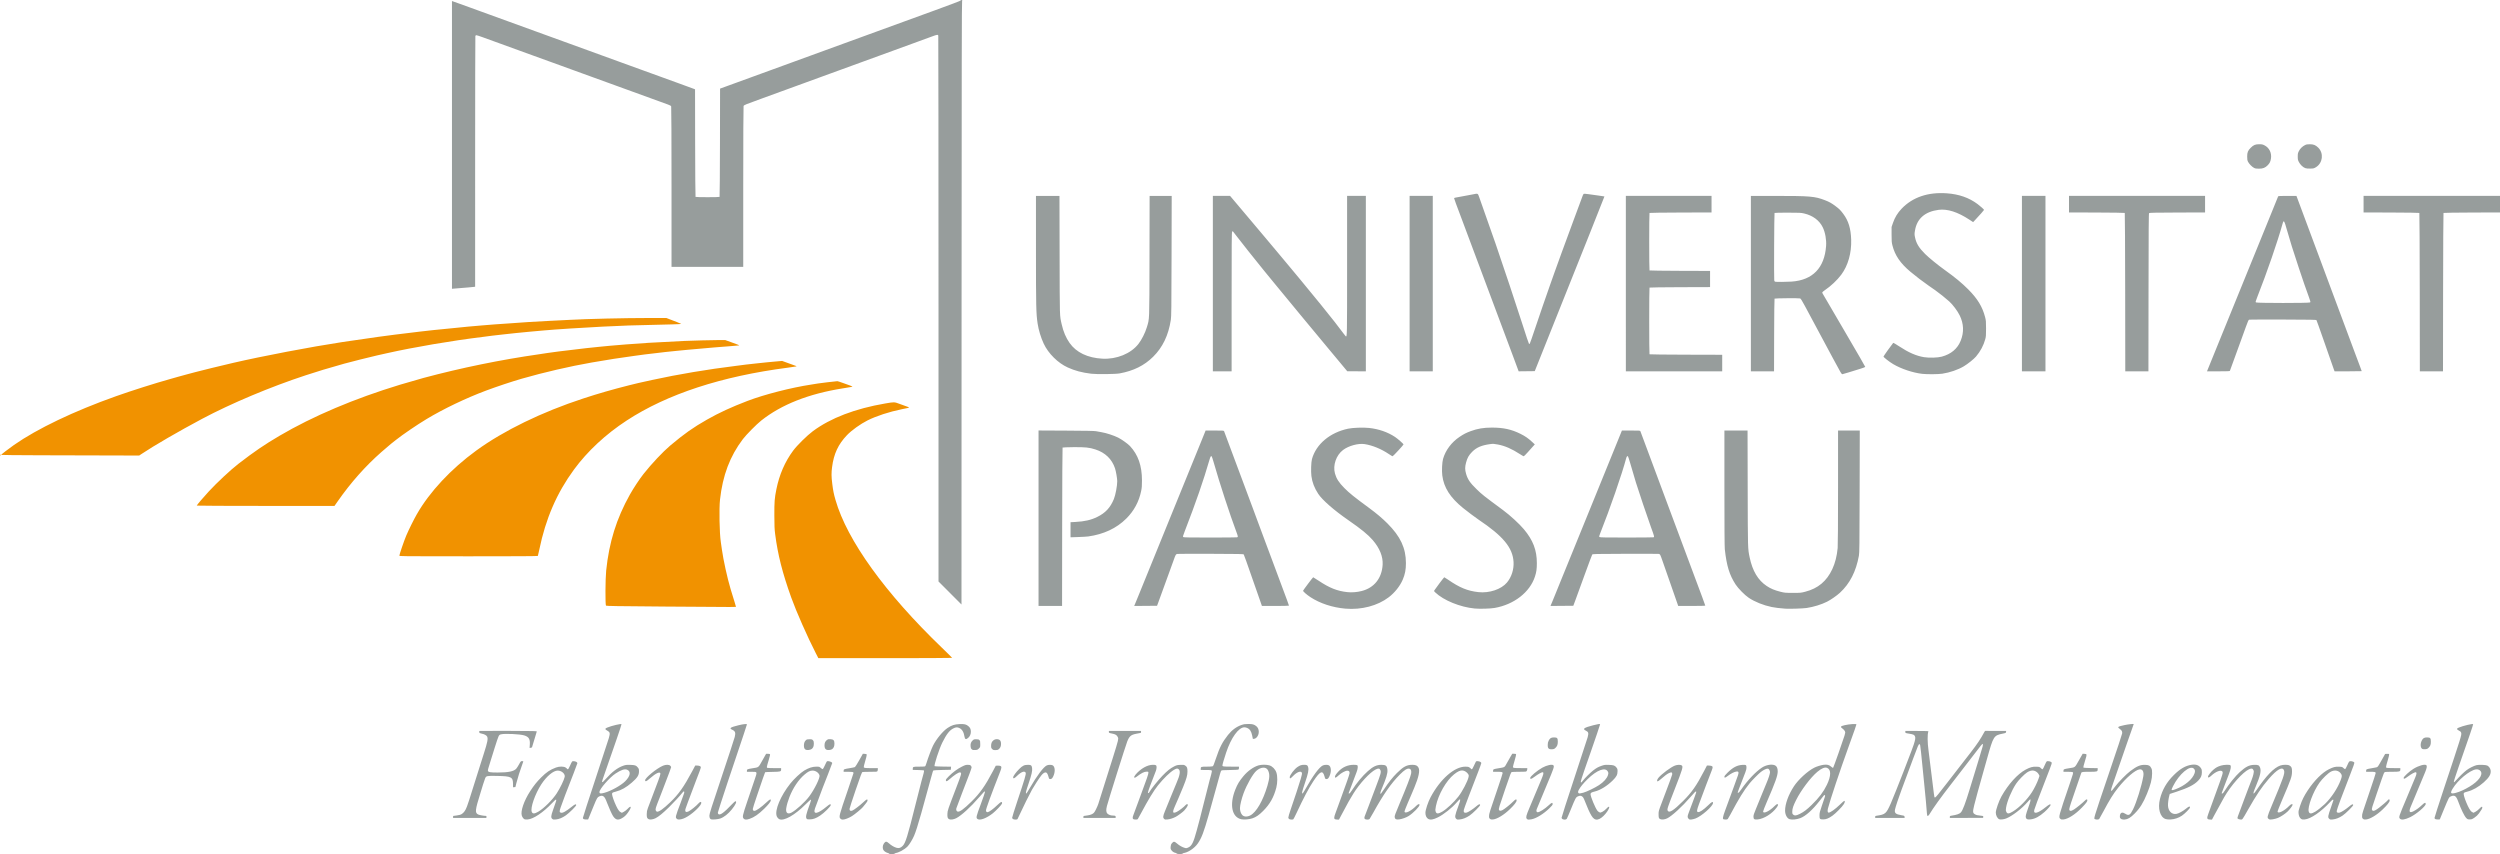 <?xml version="1.0" encoding="UTF-8" standalone="no"?>
<!-- Created with Inkscape (http://www.inkscape.org/) -->

<svg
   xmlns:dc="http://purl.org/dc/elements/1.1/"
   xmlns:cc="http://creativecommons.org/ns#"
   xmlns:rdf="http://www.w3.org/1999/02/22-rdf-syntax-ns#"
   xmlns:svg="http://www.w3.org/2000/svg"
   xmlns="http://www.w3.org/2000/svg"
   version="1.1"
   width="679.8"
   height="232.253"
   id="svg2">
  <defs
     id="defs4" />
  <g
     transform="translate(-2783.744,-1635.597)"
     id="layer1">
    <g
       transform="matrix(0.1,0,0,0.1,2811.28,1576.551)"
       id="g3075">
      <path
         d="m 2142.644,2912.358 c -3.312,-0.456 -3.366,-0.523 -1,-1.24 2.463,-0.747 2.456,-0.76 -0.434,-0.858 -4.354,-0.148 -10.855,-3.653 -13.626,-7.347 -3.692,-4.921 -3.415,-13.189 0.634,-18.966 4.311,-6.149 7.063,-6.198 13.687,-0.242 6.299,5.663 13.541,9.961 20.152,11.959 6.685,2.021 11.485,0.651 16.983,-4.848 7.895,-7.895 13.272,-25.2 35.47,-114.156 6.588,-26.4 13.635,-54.075 15.661,-61.5 2.026,-7.425 4.624,-16.974 5.774,-21.221 1.15,-4.246 1.742,-8.071 1.315,-8.5 -0.427,-0.429 -7.49,-0.924 -15.696,-1.101 l -14.919,-0.322 0,-3.228 c 0,-5.274 1.029,-5.627 16.45,-5.642 7.728,-0.01 15.004,-0.27 16.17,-0.583 1.675,-0.45 2.692,-2.495 4.843,-9.736 3.714,-12.506 13.68,-39.021 17.589,-46.796 9.167,-18.234 26.968,-39.796 39.809,-48.221 11.255,-7.384 18.794,-9.8 32.42,-10.39 13.392,-0.58 18.248,0.63 24.474,6.096 4.48,3.934 6.252,8.163 6.224,14.861 -0.028,6.614 -2.576,12.344 -7.356,16.541 -5.871,5.155 -8.821,4.19 -9.961,-3.259 -1.904,-12.44 -6.535,-20.175 -14.152,-23.635 -5.668,-2.575 -9.3,-2.309 -16.308,1.193 -10.367,5.181 -18.547,15.724 -29.825,38.442 -8.706,17.538 -23.205,61.999 -20.955,64.256 0.408,0.409 10.63,0.881 22.715,1.048 l 21.974,0.304 -0.305,4.196 -0.305,4.195 -23,0.5 c -12.65,0.275 -23.53,0.844 -24.177,1.264 -1.353,0.878 -1.895,2.516 -6.7,20.236 -16.096,59.366 -18.189,66.956 -26.599,96.5 -9.801,34.43 -14.507,49.156 -19.495,61 -3.99,9.474 -12.732,23.857 -17.465,28.735 -8.858,9.129 -25.581,18.038 -34.508,18.384 l -3.056,0.118 3,0.677 c 2.667,0.602 2.39,0.754 -2.5,1.373 -5.721,0.724 -7.171,0.714 -13,-0.089 z m 782.5,-0.198 c -3.67,-0.657 -3.752,-0.737 -1,-0.968 2.723,-0.228 2.615,-0.328 -1.174,-1.077 -5.958,-1.178 -9.594,-3.306 -12.777,-7.48 -2.477,-3.247 -2.732,-4.282 -2.351,-9.544 0.34,-4.703 1.044,-6.666 3.465,-9.667 4.47,-5.541 6.923,-5.404 13.966,0.779 6.325,5.553 14.359,10.067 21.194,11.907 3.819,1.028 4.834,0.893 9.565,-1.272 9.363,-4.286 13.789,-13.227 22.613,-45.68 8.4,-30.895 9.945,-36.813 14.483,-55.5 6.145,-25.301 17.966,-71.905 20.927,-82.5 7.105,-25.424 7.097,-25.362 3.285,-26.384 -1.208,-0.324 -7.934,-0.595 -14.946,-0.603 l -12.75,-0.014 0,-3.3 c 0,-5.342 1.014,-5.7 16.135,-5.7 7.554,0 14.789,-0.401 16.076,-0.89 1.982,-0.753 3.365,-3.967 9.001,-20.911 10.129,-30.451 17.658,-45.16 32.97,-64.406 10.626,-13.357 23.17,-22.586 36.995,-27.22 6.324,-2.12 9.545,-2.573 18.282,-2.573 11.41,0 15.259,1.022 21.347,5.665 9.288,7.084 9.501,23.151 0.421,31.677 -1.885,1.77 -4.242,2.901 -6.248,3 l -3.222,0.158 -1.791,-8.742 c -2.489,-12.145 -6.367,-17.939 -14.196,-21.21 -2.037,-0.851 -5.181,-1.538 -6.986,-1.526 -15.895,0.106 -36.233,28.315 -49.732,68.978 -6.025,18.149 -10.05,32.1 -10.05,34.829 0,2.846 2.32,3.142 24.75,3.157 l 20.25,0.014 0,3.378 c 0,1.858 -0.578,3.857 -1.285,4.444 -0.8,0.663 -9.712,1.182 -23.582,1.372 -19.609,0.269 -22.447,0.511 -23.538,2.005 -1.189,1.628 -3.048,7.956 -11.104,37.8 -9.842,36.46 -10.196,37.735 -22.945,82.657 -13.173,46.419 -19.067,61.913 -29.264,76.928 -9.232,13.595 -28.355,26.054 -40.725,26.532 l -3.056,0.118 3,0.677 c 2.667,0.602 2.39,0.754 -2.5,1.373 -6.145,0.777 -7.747,0.743 -13.5,-0.287 z m -1774.112,-93.916 c -2.831,-1.23 -6.01,-5.409 -7.463,-9.811 -3.937,-11.929 5.84,-40.559 22.749,-66.615 10.214,-15.74 17.886,-25.337 29.766,-37.232 14.44,-14.459 24.138,-20.969 40.297,-27.051 9.206,-3.465 21.302,-3.391 26.53,0.162 2.053,1.395 3.732,2.97 3.732,3.5 0,0.53 0.834,0.964 1.854,0.964 1.382,0 2.956,-2.481 6.187,-9.75 5.704,-12.836 5.442,-12.554 11.181,-12.003 4.814,0.463 8.779,2.899 8.779,5.394 0,0.732 -4.537,12.925 -10.082,27.095 -21.378,54.632 -29.054,74.826 -35.406,93.15 -3.51,10.126 -3.503,12.787 0.039,14.134 4.91,1.867 13.166,-2.513 29.948,-15.884 9.008,-7.177 11.669,-8.21 12.329,-4.782 0.451,2.341 -18.537,21.228 -28.238,28.088 -9.161,6.479 -18.649,10.367 -27.203,11.148 -6.117,0.558 -7.196,0.385 -9.638,-1.553 -4.083,-3.239 -3.692,-8.312 1.833,-23.739 9.253,-25.836 9.719,-27.396 8.531,-28.583 -0.828,-0.828 -3.744,1.665 -11.157,9.535 -23.649,25.11 -50.476,43.108 -65.983,44.267 -3.561,0.266 -7.426,0.071 -8.587,-0.433 z m 37.314,-20.651 c 15.313,-8.97 38.74,-32.28 50.184,-49.933 9.293,-14.335 20.145,-36.82 21.654,-44.864 1.525,-8.13 -8.276,-16.872 -19.015,-16.96 -11.848,-0.097 -30.534,15.601 -44.838,37.669 -16.951,26.151 -30.049,64.127 -25.721,74.575 2.38,5.745 7.331,5.609 17.736,-0.486 z m 124.047,20.428 c -2.02,-0.755 -2.75,-1.71 -2.75,-3.597 0,-1.413 15.283,-48.738 33.962,-105.167 18.679,-56.428 35.104,-106.585 36.5,-111.459 3.941,-13.758 3.414,-16.461 -3.988,-20.463 -6.709,-3.627 -6.902,-5.631 -0.797,-8.261 11.745,-5.059 39.333,-11.586 39.318,-9.302 -0.01,1.246 -5.775,18.98 -12.321,37.888 -3.046,8.8 -7.319,21.175 -9.495,27.5 -2.176,6.325 -8.683,25 -14.461,41.5 -17.856,50.996 -17.315,49.302 -16.121,50.497 0.795,0.795 3.469,-1.607 9.733,-8.746 16.316,-18.595 32.017,-30.499 47.071,-35.688 7.162,-2.469 8.985,-2.692 19.5,-2.393 13.14,0.374 15.784,1.299 20.509,7.173 2.76,3.432 3.091,4.555 3.091,10.5 0,10.551 -4.356,17.366 -19.5,30.507 -15.066,13.074 -28.606,20.709 -43.481,24.52 -10.896,2.791 -11.33,3.361 -9.23,12.111 2.046,8.527 9.342,26.171 14.48,35.019 2.619,4.51 4.916,7.112 7.502,8.5 l 3.728,2 5.523,-2.884 c 3.038,-1.586 7.73,-5.299 10.427,-8.25 7.803,-8.538 10.912,-6.306 5.054,3.629 -5.287,8.967 -10.844,15.563 -16.242,19.279 -13.823,9.516 -20.79,8.843 -28.696,-2.774 -3.051,-4.483 -11.851,-23.913 -16.223,-35.818 -3.917,-10.667 -6.308,-15.117 -9.449,-17.588 -3.283,-2.582 -6.633,-2.623 -12.089,-0.145 -4.888,2.219 -6.297,4.647 -14.943,25.758 -3.107,7.586 -7.767,18.968 -10.356,25.293 l -4.707,11.5 -4.399,0.194 c -2.419,0.107 -5.636,-0.268 -7.149,-0.833 z m 55.92,-71.837 c 17.943,-4.972 44.848,-19.899 56.209,-31.184 14.315,-14.219 16.469,-26.871 5.366,-31.51 -6.628,-2.769 -16.27,0.397 -31.382,10.307 -16.132,10.578 -43.864,42.409 -43.864,50.346 0,4.543 3.019,4.994 13.671,2.042 z m 120.829,72.091 c -4.879,-2.144 -6.007,-4.824 -5.88,-13.978 0.097,-7.003 0.694,-10.15 3.155,-16.637 1.669,-4.4 5.6,-14.75 8.735,-23 3.135,-8.25 7.387,-19.5 9.45,-25 2.062,-5.5 6.541,-17.357 9.953,-26.349 3.473,-9.154 6.067,-17.516 5.896,-19 -0.79,-6.825 -11.934,-1.871 -28.437,12.641 -9.566,8.412 -12.585,9.682 -13.177,5.545 -0.896,-6.256 31.66,-32.972 48.744,-40.001 7.896,-3.248 16.292,-3.198 19.608,0.118 1.35,1.35 2.454,3.056 2.454,3.792 0,0.736 -2.059,6.718 -4.576,13.296 -7.077,18.495 -15.244,39.946 -19.402,50.958 -2.077,5.5 -5.377,14.05 -7.335,19 -10.981,27.766 -11.873,30.669 -10.575,34.393 0.559,1.604 1.97,3.157 3.15,3.465 5.055,1.322 17.449,-7.408 36.365,-25.614 23.01,-22.147 36.995,-41.903 59.455,-83.995 l 8.405,-15.75 5.006,0.015 c 5.623,0.017 9.832,1.722 10.304,4.174 0.174,0.901 -1.467,6.29 -3.646,11.975 -2.179,5.685 -6.211,16.186 -8.961,23.336 -10.938,28.444 -18.528,48.589 -22.792,60.5 -2.462,6.875 -5.177,14.431 -6.035,16.791 -1.818,5.001 -1.198,8.758 1.565,9.48 1.073,0.281 4.115,-0.499 6.761,-1.733 5.501,-2.565 21.227,-15.286 26.472,-21.414 4.217,-4.927 7.838,-5.605 7.838,-1.468 0,6.436 -19.004,25.395 -36.246,36.159 -8.432,5.264 -15.289,7.998 -22.025,8.781 -4.42,0.514 -5.654,0.271 -7.979,-1.566 -4.94,-3.906 -4.762,-4.665 10.694,-45.529 9.493,-25.099 10.162,-27.294 8.748,-28.708 -1.024,-1.024 -1.789,-0.598 -3.977,2.22 -6.97,8.976 -24.307,27.793 -37.343,40.531 -16.469,16.092 -27.814,25.367 -36.266,29.647 -6.162,3.121 -14.569,4.479 -18.106,2.925 z m 169.759,0.245 c -3.534,-0.783 -5.259,-4.198 -5.259,-10.414 0,-4.709 5.373,-21.663 33.482,-105.639 18.415,-55.016 34.355,-103.686 35.423,-108.156 2.85,-11.932 1.449,-15.684 -7.391,-19.799 -8.31,-3.868 -4.57,-6.425 17.363,-11.873 13.662,-3.394 23.124,-4.329 23.124,-2.285 0,0.816 -3.766,12.468 -8.37,25.895 -23.061,67.258 -70.63,211.158 -70.63,213.66 0,1.568 0.54,3.391 1.2,4.051 4.418,4.418 14.967,-3.161 37.653,-27.055 4.044,-4.26 7.996,-7.745 8.781,-7.745 4.897,0 0.917,9.12 -9.74,22.319 -9.839,12.187 -21.397,21.241 -31.591,24.749 -5.577,1.919 -19.665,3.262 -24.044,2.292 z m 88.196,-1.814 c -4.376,-4.376 -3.596,-8.21 9.63,-47.315 6.647,-19.652 15.268,-45.134 19.158,-56.628 8.531,-25.206 9.104,-23.602 -8.434,-23.602 l -11.809,0 0,-2.965 c 0,-3.842 1.235,-4.413 14,-6.474 19.095,-3.083 16.518,-1.101 28.072,-21.592 l 10.132,-17.97 4.698,0 c 2.584,0 5.183,0.485 5.777,1.079 0.771,0.771 -0.178,5.256 -3.333,15.75 -6.024,20.031 -6.128,20.73 -3.203,21.513 1.297,0.347 10.12,0.637 19.607,0.645 l 17.25,0.014 0,3.345 c 0,6.129 -1.24,6.495 -23.18,6.843 -10.812,0.171 -19.948,0.602 -20.302,0.957 -0.354,0.355 -3.059,7.78 -6.011,16.5 -2.952,8.72 -10.349,30.433 -16.438,48.252 -6.089,17.818 -11.063,33.568 -11.055,35 0.022,3.695 1.362,5.353 4.327,5.353 4.722,0 18.338,-9.607 32.812,-23.152 9.176,-8.587 11.846,-9.832 11.846,-5.522 0,3.398 -6.502,11.647 -18.166,23.044 -15.162,14.815 -27.222,23.131 -39.581,27.295 -8.371,2.82 -12.711,2.719 -15.799,-0.369 z m 97.046,1.5 c -2.737,-1.132 -6.148,-4.969 -7.433,-8.361 -6.02,-15.888 10.46,-55.388 37.054,-88.816 10.084,-12.675 28.05,-29.464 37.745,-35.271 12.205,-7.311 22.347,-10.598 32.704,-10.598 8.272,0 8.497,0.065 12.42,3.61 2.198,1.985 4.587,3.383 5.309,3.106 0.722,-0.277 3.299,-4.939 5.725,-10.36 2.427,-5.421 4.876,-10.215 5.444,-10.654 2.948,-2.28 14.532,1.401 14.532,4.618 0,0.801 -21.862,57.392 -26.147,67.68 -2.133,5.123 -18.76,49.73 -20.762,55.701 -5.889,17.565 7.052,15.404 32.056,-5.353 8.343,-6.926 10.854,-7.813 10.854,-3.836 0,3.561 -18.161,21.487 -29.026,28.65 -11.097,7.317 -18.457,10.017 -27.799,10.197 -6.194,0.119 -7.545,-0.159 -8.75,-1.8 -3.286,-4.475 -1.764,-11.37 9.041,-40.967 2.26,-6.191 3.264,-10.261 2.676,-10.849 -0.588,-0.588 -6.137,4.264 -14.792,12.935 -28.86,28.912 -58.172,45.613 -70.851,40.368 z m 32.611,-18.077 c 12.603,-6.594 36.546,-28.378 48.126,-43.784 14.422,-19.188 30.105,-51.196 28.186,-57.526 -2.206,-7.277 -10.695,-13.057 -19.068,-12.983 -6.758,0.059 -12.286,2.82 -21.66,10.818 -16.479,14.061 -31.259,36.08 -41.069,61.184 -4.191,10.725 -7.26,21.384 -8.657,30.063 -2.053,12.754 3.674,17.706 14.142,12.229 z m 133.344,16.576 c -4.871,-4.871 -4.298,-7.104 20.038,-78.046 8.113,-23.65 14.963,-44.174 15.222,-45.609 0.619,-3.428 -1.104,-3.86 -15.464,-3.877 l -11.25,-0.014 0,-3.021 c 0,-3.888 1.317,-4.432 16.712,-6.905 6.716,-1.079 13.032,-2.401 14.035,-2.938 1.003,-0.537 6.265,-8.908 11.692,-18.603 l 9.869,-17.627 5.096,0.297 c 4.605,0.268 5.122,0.538 5.363,2.797 0.147,1.375 -1.697,9.016 -4.096,16.98 -2.399,7.964 -4.165,15.235 -3.924,16.157 0.654,2.5 3.169,2.833 21.504,2.848 l 16.75,0.014 0,3.066 c 0,1.686 -0.466,3.936 -1.035,5 -0.966,1.806 -2.278,1.935 -19.75,1.948 -10.293,0.01 -19.679,0.272 -20.857,0.589 -1.831,0.491 -4.559,7.649 -18.765,49.236 -9.142,26.764 -16.609,49.786 -16.592,51.161 0.059,4.889 2.775,6.44 7.744,4.423 4.775,-1.938 20.566,-13.955 29.895,-22.75 8.816,-8.311 11.36,-9.402 11.36,-4.868 0,1.958 -1.738,4.868 -5.75,9.629 -3.163,3.753 -6.386,7.693 -7.163,8.756 -2.796,3.825 -21.774,19.472 -29.325,24.179 -8.785,5.476 -19.485,9.579 -25.058,9.61 -2.715,0.015 -4.494,-0.677 -6.25,-2.433 z m 295.854,1.499 c -4.379,-1.873 -5.544,-5.25 -5.097,-14.772 0.443,-9.423 0.819,-10.535 24.317,-71.772 14.322,-37.324 14.908,-39.63 10.385,-40.812 -3.837,-1.003 -15.267,6.403 -30.36,19.674 -5.87,5.161 -8.553,5.547 -8.553,1.23 0,-1.754 2.312,-4.783 7.976,-10.446 10.851,-10.851 23.545,-20.203 35.525,-26.171 8.702,-4.335 10.789,-4.982 16.076,-4.978 5.055,0 6.441,0.392 8.25,2.318 1.196,1.273 2.174,3.336 2.174,4.585 0,1.249 -2.444,8.645 -5.431,16.436 -2.987,7.791 -12.202,31.823 -20.478,53.405 -8.276,21.582 -15.331,40.369 -15.677,41.75 -0.985,3.923 0.36,7.474 3.247,8.571 5.279,2.007 16.67,-6.139 38.255,-27.357 22.766,-22.38 37.318,-43.051 57.866,-82.204 l 7.872,-15 4.82,-0.311 c 2.651,-0.171 6.104,0.221 7.673,0.871 3.856,1.597 3.742,4.663 -0.583,15.682 -24.428,62.245 -38.563,100.845 -38.563,105.31 0,3.406 2.27,5.347 5.35,4.574 4.344,-1.09 14.931,-8.946 24.722,-18.343 5.32,-5.106 10.378,-9.284 11.241,-9.284 2.159,0 2.989,1.659 2.268,4.532 -0.749,2.985 -16.711,19.821 -24.981,26.349 -16.923,13.359 -34.863,20.124 -41.337,15.589 -4.754,-3.33 -4.218,-5.826 8.69,-40.468 6.65,-17.847 11.85,-33.075 11.557,-33.84 -0.842,-2.195 -3.028,-0.142 -16.328,15.336 -22.323,25.98 -48.154,49.585 -61.974,56.633 -6.64,3.386 -14.836,4.649 -18.899,2.911 z m 173.692,-0.335 c -1.375,-0.693 -2.643,-2.258 -2.819,-3.478 -0.175,-1.22 6.418,-22.358 14.651,-46.975 19.773,-59.119 23.578,-72.048 22.241,-75.564 -2.382,-6.266 -12.299,-2.696 -23.738,8.546 -7.277,7.151 -10.336,8.257 -10.336,3.737 0,-3.288 7.601,-13.735 16.421,-22.568 9.212,-9.226 13.852,-11.409 24.257,-11.409 7.736,0 9.813,1.666 10.772,8.641 1.081,7.862 -1.077,17.409 -9.627,42.576 -7.37,21.695 -8.51,26.783 -6,26.783 0.487,0 4.825,-6.849 9.64,-15.221 19.08,-33.177 36.885,-56.869 45.982,-61.186 4.428,-2.102 13.414,-2.081 16.438,0.037 5.538,3.879 6.694,14.934 2.709,25.911 -3.021,8.321 -5.976,11.659 -9.965,11.255 -2.683,-0.272 -3.081,-0.829 -4.621,-6.478 -1.974,-7.238 -4.11,-10.851 -6.837,-11.564 -3.144,-0.822 -7.905,2.13 -12.31,7.632 -5.667,7.079 -19.531,28.285 -25.588,39.137 -6.841,12.257 -24.529,47.858 -32.285,64.976 -3.488,7.7 -6.768,14.562 -7.287,15.25 -1.219,1.612 -8.472,1.588 -11.7,-0.04 z m 327.25,0.259 c -2.867,-1.153 -2.96,-4.939 -0.283,-11.585 1.082,-2.686 6.727,-17.933 12.545,-33.883 5.818,-15.95 11.439,-31.25 12.492,-34 9.739,-25.433 16.061,-44.194 15.799,-46.888 -0.297,-3.05 -0.404,-3.11 -5.342,-2.991 -6.46,0.156 -13.891,3.977 -26.619,13.685 -7.586,5.786 -9.286,1.72 -2.57,-6.149 13.513,-15.831 31.858,-26.158 46.468,-26.158 8.878,0 10.259,0.929 10.259,6.902 0,2.657 -0.879,7.029 -1.954,9.715 -10.982,27.449 -22.124,57.739 -21.671,58.918 0.887,2.311 2.44,1.725 4.14,-1.563 3.617,-6.994 23.554,-31.999 34.741,-43.573 13.71,-14.184 22.019,-20.841 32.632,-26.146 6.683,-3.341 8.305,-3.728 17,-4.064 8.799,-0.339 9.907,-0.17 13.098,2 4.97,3.381 5.983,6.091 6,16.049 0.017,10.015 -2.515,19.101 -11.496,41.262 -6.26,15.447 -21.126,50.272 -22.51,52.732 -2.067,3.675 -4.979,12.389 -4.979,14.901 -7e-4,3.846 2.957,4.122 9.714,0.907 6.012,-2.861 20.572,-14.047 24.067,-18.489 1.104,-1.403 2.955,-2.552 4.113,-2.552 4.578,0 1.333,7.237 -7.797,17.387 -3.663,4.072 -17.551,14.303 -23.526,17.331 -7.596,3.849 -15.08,6.176 -22.213,6.907 -5.831,0.598 -6.656,0.444 -8.892,-1.657 -3.598,-3.38 -3.148,-7.722 2.123,-20.467 2.502,-6.05 9.713,-23.784 16.025,-39.409 6.312,-15.625 13.533,-33.132 16.046,-38.904 8.682,-19.94 10.52,-31.098 5.886,-35.732 -3.339,-3.339 -6.01,-3.094 -13.299,1.218 -10.928,6.465 -27.878,22.919 -43.313,42.046 -11.414,14.145 -26.503,38.935 -46.429,76.282 -4.255,7.975 -8.189,15.062 -8.743,15.75 -1.152,1.43 -8.166,1.563 -11.512,0.219 z m 293.094,0.056 c -25.677,-5.492 -32.629,-39.531 -16.411,-80.356 6.048,-15.224 10.91,-23.279 22.358,-37.038 11.657,-14.01 27.46,-25.214 41.136,-29.164 7.857,-2.27 21.302,-2.287 29.073,-0.037 8.293,2.401 16.023,10.255 19.261,19.57 3.314,9.534 3.217,28.051 -0.215,41.141 -6.905,26.334 -17.43,44.9 -35.965,63.444 -11.186,11.19 -19.067,16.586 -29.193,19.985 -8.563,2.875 -22.687,4.029 -30.044,2.455 z m 24.328,-10.364 c 16.492,-8.376 34.712,-39.914 46.809,-81.026 6.219,-21.133 6.569,-31.673 1.393,-41.864 -5.106,-10.054 -19.627,-9.216 -31.864,1.839 -9.427,8.517 -25.646,37.054 -34.322,60.39 -5.416,14.566 -9.824,32.499 -9.955,40.5 -0.119,7.243 2.229,14.551 6.055,18.85 4.611,5.18 13.247,5.697 21.884,1.311 z m 106.328,10.052 c -1.577,-0.794 -2.618,-2.275 -2.819,-4.011 -0.18,-1.557 2.731,-11.538 6.701,-22.977 10.197,-29.378 22.493,-66.835 27.138,-82.673 3.247,-11.071 3.841,-14.286 3.034,-16.41 -2.361,-6.209 -13.427,-2.154 -23.887,8.754 -7.161,7.468 -9.169,8.203 -9.163,3.354 0.01,-5.539 12.442,-21.956 20.996,-27.72 7.059,-4.756 10.907,-6.03 18.215,-6.03 7.594,0 9.459,1.076 10.856,6.263 2.108,7.828 0.37,16.463 -8.753,43.496 -7.883,23.359 -8.992,28.24 -6.413,28.24 0.532,0 3.308,-4.162 6.169,-9.25 22.107,-39.314 38.977,-62.364 49.077,-67.054 4.638,-2.154 13.65,-2.224 16.641,-0.129 5.531,3.874 6.674,14.658 2.737,25.815 -3.029,8.585 -5.861,11.821 -9.989,11.415 -2.802,-0.276 -3.146,-0.759 -4.729,-6.642 -4.959,-18.438 -11.861,-15.643 -30.491,12.345 -12.45,18.704 -26.726,45.676 -45.503,85.969 -4.349,9.333 -8.45,17.313 -9.113,17.735 -1.864,1.185 -7.928,0.907 -10.705,-0.491 z m 124.25,0.257 c -3.264,-1.312 -2.916,-5.681 1.351,-16.969 1.975,-5.225 4.859,-13.1 6.41,-17.5 1.55,-4.4 5.806,-16.1 9.458,-26 13.191,-35.764 21.607,-60.08 22.175,-64.068 0.708,-4.973 -1.275,-7.432 -5.992,-7.432 -5.252,0 -16.702,6.181 -23.867,12.884 -6.949,6.5 -9.786,7.622 -9.78,3.866 0,-3.008 2.598,-7.075 8.898,-13.96 11.201,-12.24 25.825,-18.79 41.95,-18.79 5.471,0 9.198,0.45 9.948,1.2 2.192,2.192 1.356,10.355 -1.895,18.524 -3.888,9.768 -21.905,57.389 -21.905,57.898 0,0.208 0.811,0.378 1.802,0.378 1.17,0 3.778,-3.07 7.434,-8.75 13.135,-20.406 28.153,-38.497 43.039,-51.846 14.209,-12.741 23.961,-17.317 37.025,-17.372 12.233,-0.051 15.386,2.633 16.409,13.967 0.822,9.113 -3.05,21.957 -15.434,51.196 -4.085,9.645 -5.014,14.997 -2.313,13.328 0.537,-0.332 4.322,-5.648 8.412,-11.813 13.143,-19.812 22.736,-31.929 35.072,-44.295 17.304,-17.347 26.82,-22.416 42.085,-22.416 9.434,0 13.647,2.012 16.791,8.02 4.071,7.778 0.305,25.73 -11.112,52.98 -2.189,5.225 -5.302,12.65 -6.916,16.5 -1.615,3.85 -6.872,16.118 -11.682,27.263 -4.81,11.145 -8.603,21.27 -8.428,22.5 0.966,6.797 18.128,-1.674 31.776,-15.686 4.801,-4.928 9.042,-6.165 9.042,-2.636 0,4.8 -17.134,22.339 -29.5,30.196 -6.333,4.024 -17.376,8.06 -25.145,9.191 -8.639,1.258 -11.861,-0.176 -12.905,-5.74 -0.66,-3.52 0.932,-7.947 14.06,-39.088 18.036,-42.785 28.897,-71 30.535,-79.322 1.512,-7.688 -0.299,-12.636 -5.005,-13.669 -5.654,-1.242 -13.155,3.427 -25.555,15.906 -23.972,24.125 -45.142,54.517 -72.499,104.086 -4.553,8.25 -8.957,15.787 -9.787,16.75 -1.687,1.958 -7.503,2.345 -11.633,0.775 -3.052,-1.16 -3.358,-4.227 -0.981,-9.807 0.871,-2.045 5.558,-14.293 10.414,-27.218 4.856,-12.925 13.771,-36.55 19.809,-52.5 12.882,-34.025 14.08,-38.44 11.867,-43.737 -2.233,-5.346 -5.384,-5.833 -13.067,-2.021 -15.542,7.711 -43.611,38.128 -60.681,65.758 -10.643,17.227 -13.239,21.881 -33.332,59.75 l -5.704,10.75 -4.196,-0.063 c -2.308,-0.035 -5.208,-0.47 -6.446,-0.968 z m 253.75,-0.656 c -4.937,-2.557 -8.004,-8.998 -7.987,-16.774 0.017,-7.932 7.198,-29.517 14.152,-42.538 26.358,-49.356 64.693,-83 94.571,-83 6.701,0 8.325,0.357 11.532,2.536 2.053,1.395 3.732,2.97 3.732,3.5 0,0.53 0.834,0.964 1.854,0.964 1.382,0 2.956,-2.481 6.187,-9.75 2.383,-5.362 4.754,-10.312 5.269,-11 2.426,-3.241 14.691,0.115 14.691,4.02 0,1.123 -3.895,11.985 -8.655,24.136 -20.317,51.862 -38.181,99.233 -38.939,103.257 -1.229,6.524 1.54,9.019 8.021,7.229 4.509,-1.245 17.451,-9.767 25.939,-17.079 6.862,-5.911 9.803,-6.89 10.46,-3.479 0.461,2.391 -20.034,22.811 -28.807,28.703 -9.117,6.122 -18.438,9.803 -26.791,10.579 -6.672,0.62 -7.186,0.517 -9.638,-1.935 -4.277,-4.277 -3.506,-8.902 5.553,-33.324 8.15,-21.972 7.309,-24.461 -3.835,-11.344 -12.564,14.788 -35.581,33.082 -51.522,40.949 -12.271,6.056 -19.981,7.357 -25.785,4.351 z m 37.703,-19.88 c 12.063,-7.066 31.739,-25.454 43.892,-41.017 10.764,-13.785 25.281,-41.55 27.663,-52.91 0.969,-4.618 0.854,-5.363 -1.341,-8.711 -3.045,-4.645 -9.014,-8.537 -14.312,-9.331 -6.245,-0.936 -13.668,2.345 -23.84,10.54 -21.269,17.135 -42.84,54.931 -49.199,86.204 -1.853,9.115 -1.927,11.461 -0.489,15.586 2.058,5.904 7.108,5.8 17.625,-0.36 z m 130.048,19.599 c -2.425,-1.92 -2.748,-2.848 -2.737,-7.855 0.014,-5.989 1.355,-10.245 25.902,-82.145 6.096,-17.857 11.085,-33.442 11.085,-34.633 0,-2.881 -2.194,-3.368 -15.25,-3.385 l -10.75,-0.014 0,-2.965 c 0,-3.852 1.266,-4.44 14,-6.5 18.237,-2.95 16.903,-2.18 23.007,-13.275 2.953,-5.368 7.552,-13.473 10.22,-18.01 l 4.85,-8.25 4.993,0 c 3.475,0 5.165,0.448 5.558,1.473 0.311,0.81 -1.503,8.398 -4.031,16.862 -2.528,8.463 -4.597,16.298 -4.597,17.41 0,2.892 2.241,3.226 21.75,3.241 l 17.25,0.014 0,2.777 c 0,1.528 -0.701,3.778 -1.557,5 -1.511,2.157 -2.091,2.223 -19.75,2.236 -10.006,0.01 -19.192,0.281 -20.412,0.608 -2.667,0.715 -2.569,0.466 -18.45,46.878 -16.704,48.816 -17.965,53.017 -16.824,56.019 1.178,3.097 4.535,3.265 9.961,0.497 5.138,-2.621 22.123,-16.325 28.998,-23.395 6.196,-6.372 9.034,-7.227 9.034,-2.72 0,3.926 -6.515,12.408 -18.156,23.636 -16.232,15.657 -34.759,26.989 -45.99,28.129 -4.497,0.457 -5.795,0.195 -8.104,-1.634 z m 99.644,-0.554 c -2.524,-3.852 -1.443,-8.202 7.097,-28.56 4.25,-10.131 11.886,-28.319 16.97,-40.419 5.083,-12.1 12.009,-28.612 15.391,-36.692 6.407,-15.31 7.305,-19.426 4.478,-20.512 -2.309,-0.886 -12.012,4.351 -22.559,12.178 -8.963,6.651 -11.77,7.367 -11.77,3.003 0,-3.981 19.158,-20.081 33,-27.732 12.101,-6.689 26.495,-9.85 29.8,-6.545 3.123,3.123 1.916,6.785 -17.246,52.3 -16.677,39.612 -26.841,64.061 -28.006,67.366 -1.654,4.693 -0.482,8.134 2.77,8.134 5.063,0 19.383,-9.109 30.197,-19.208 7.887,-7.366 10.483,-8.127 10.485,-3.073 0,2.194 -1.954,4.683 -9.25,11.781 -15.114,14.704 -35.212,27.143 -47.638,29.485 -8.889,1.675 -11.848,1.351 -13.719,-1.506 z m 97.606,1.231 c -1.375,-0.693 -2.643,-2.252 -2.817,-3.464 -0.174,-1.212 15.223,-49.126 34.216,-106.475 18.993,-57.349 35.507,-107.935 36.699,-112.412 3.132,-11.771 2.386,-14.654 -4.69,-18.124 -10.087,-4.947 -5.841,-8.082 20.092,-14.833 13.144,-3.422 18.5,-4.146 18.5,-2.501 0,1.256 -13.611,41.428 -26.969,79.598 -26.469,75.635 -27.355,78.5 -24.268,78.5 0.454,0 2.54,-2.247 4.634,-4.994 5.404,-7.085 18.879,-20.557 27.103,-27.095 8.984,-7.142 14.124,-10.014 23.956,-13.383 7.255,-2.487 8.972,-2.693 19.5,-2.34 13.085,0.438 16.239,1.577 20.743,7.487 2.433,3.193 2.794,4.542 2.744,10.251 -0.081,9.139 -2.908,14.468 -12.971,24.45 -14.999,14.878 -33.994,26.629 -48.703,30.13 -9.302,2.214 -11.768,3.75 -11.768,7.33 0,6.511 12.606,37.026 18.474,44.719 1.323,1.734 3.847,3.75 5.61,4.48 2.943,1.219 3.647,1.097 8.583,-1.488 2.958,-1.549 7.585,-5.23 10.282,-8.181 9.414,-10.3 10.876,-4.943 2.171,7.957 -5.768,8.548 -14.161,16.551 -20.652,19.693 -7.165,3.469 -12.814,2.45 -17.968,-3.241 -4.442,-4.905 -10.734,-17.095 -16.659,-32.274 -7.514,-19.249 -9.096,-22.537 -12.034,-25.009 -3.529,-2.97 -6.84,-3.113 -12.503,-0.542 -5.194,2.358 -6.36,4.541 -18.913,35.404 -5.113,12.569 -10.002,23.932 -10.866,25.25 -1.798,2.744 -7.24,3.267 -11.524,1.107 z m 56.272,-71.844 c 9.067,-2.447 31.693,-13.355 42.728,-20.6 12.871,-8.451 21.801,-18.489 24.484,-27.524 1.259,-4.239 1.269,-5.397 0.074,-8.259 -6.027,-14.425 -30.096,-5.848 -56.096,19.991 -11.275,11.206 -18.002,19.353 -22.798,27.614 -2.899,4.993 -3.329,7.847 -1.464,9.712 1.679,1.679 4.004,1.513 13.072,-0.934 z m 209.123,71.759 c -3.731,-1.691 -4.364,-3.704 -4.381,-13.947 -0.013,-7.414 0.435,-9.005 8.589,-30.5 4.731,-12.473 10.535,-27.853 12.897,-34.178 2.362,-6.325 6.787,-18.139 9.835,-26.253 3.047,-8.114 5.621,-15.539 5.718,-16.5 0.609,-5.993 -1.785,-7.03 -8.742,-3.784 -5.144,2.399 -11.81,7.377 -22.397,16.723 -3.622,3.198 -7.335,5.814 -8.25,5.814 -2.938,0 -1.928,-4.841 2.013,-9.65 8.413,-10.267 33.91,-29.181 44.861,-33.278 6.614,-2.475 15.1,-2.714 18.24,-0.515 4.579,3.207 3.034,8.507 -18.784,64.443 -20.051,51.406 -21.189,54.898 -19.132,58.742 3.877,7.244 15.647,-0.135 41.744,-26.173 23.844,-23.789 36.569,-42.004 57.499,-82.309 l 7.395,-14.24 4.601,-0.01 c 2.53,-0.01 6.018,0.484 7.75,1.088 3.936,1.372 4.074,3.714 0.72,12.232 -1.336,3.394 -4.743,12.246 -7.57,19.671 -2.827,7.425 -6.202,16.2 -7.499,19.5 -3.876,9.859 -13.246,34.906 -19.573,52.322 -6.077,16.727 -6.594,20.514 -2.96,21.668 4.24,1.346 14.927,-5.758 28.385,-18.867 9.466,-9.221 12.648,-10.658 12.648,-5.713 0,8.421 -31.041,35.828 -47.646,42.068 -3.22,1.21 -8.178,2.444 -11.018,2.742 -4.6,0.483 -5.447,0.259 -7.75,-2.044 -3.283,-3.283 -3.313,-6.801 -0.129,-14.916 1.351,-3.443 4.75,-12.56 7.553,-20.261 2.803,-7.7 7.149,-19.325 9.66,-25.834 2.904,-7.53 4.216,-12.181 3.607,-12.79 -1.318,-1.318 -3.23,0.503 -15.885,15.123 -22.307,25.773 -50.284,51.375 -62.868,57.532 -6.744,3.3 -14.576,4.157 -19.129,2.094 z m 172.855,0.669 c -3.707,-0.714 -2.84,-6.234 3.822,-24.314 3.339,-9.064 7.793,-21.205 9.898,-26.98 2.104,-5.775 7.738,-21.075 12.52,-34 14.042,-37.959 14.733,-40.154 13.506,-42.881 -0.965,-2.145 -1.512,-2.32 -5.52,-1.771 -5.708,0.782 -14.497,5.235 -22.926,11.615 -7.543,5.709 -9.549,6.227 -9.549,2.466 0,-1.891 2.182,-4.74 8.25,-10.772 14.476,-14.39 26.323,-20.665 40.497,-21.45 10.27,-0.569 11.253,0.088 11.253,7.518 0,5.51 -1.115,8.664 -20.069,56.776 -2.167,5.5 -3.938,10.338 -3.935,10.75 0,0.412 0.814,0.75 1.804,0.75 1.144,0 4.118,-3.368 8.166,-9.25 16.889,-24.538 38.902,-47.806 55.806,-58.989 11.285,-7.466 26.52,-10.225 35.51,-6.432 4.94,2.084 7.666,7.815 7.694,16.171 0.039,11.953 -6.129,29.266 -30.408,85.359 -5.323,12.297 -9.54,23.322 -9.372,24.5 0.943,6.612 18.105,-1.768 31.268,-15.269 3.11,-3.19 5.816,-5.09 7.25,-5.09 3.499,0 2.869,2.99 -2.032,9.647 -12.014,16.32 -34.056,30.118 -50.929,31.88 -9.34,0.976 -11.752,-0.584 -11.752,-7.599 0,-3.919 1.404,-8.37 6.379,-20.227 3.509,-8.361 10.468,-25.43 15.466,-37.931 4.998,-12.501 11.156,-27.48 13.685,-33.288 4.913,-11.283 9.47,-25.33 9.47,-29.192 0,-4.237 -2.701,-9.179 -5.385,-9.852 -3.319,-0.833 -11.897,3.111 -19.375,8.909 -6.32,4.899 -24.528,23.293 -30.838,31.151 -16.051,19.991 -28.364,40.014 -52.883,86 -2.639,4.95 -5.48,9.787 -6.314,10.75 -1.47,1.698 -5.544,2.087 -10.955,1.044 z m 179.102,-0.387 c -6.83,-1.979 -12.36,-12.435 -12.344,-23.339 0.027,-18.252 9.176,-43.446 23.991,-66.069 12.146,-18.546 37.336,-41.577 55.501,-50.744 6.496,-3.278 18.256,-6.901 25.3,-7.794 9.623,-1.22 14.831,0.081 20.581,5.141 3.413,3.004 4.632,3.587 5.448,2.604 1.218,-1.468 27.165,-74.905 30.819,-87.227 2.284,-7.704 2.353,-8.545 0.966,-11.864 -0.882,-2.112 -3.374,-4.898 -6.093,-6.815 -7.157,-5.045 -6.185,-6.737 5.481,-9.543 11.988,-2.884 32.003,-4.233 31.994,-2.156 -0.01,1.398 -5.662,17.528 -21.003,59.899 -23.541,65.019 -50.529,145.697 -56.422,168.668 -1.724,6.722 -0.929,11.332 1.955,11.332 4.666,0 17.54,-9.137 30.458,-21.617 5.911,-5.71 11.209,-10.383 11.775,-10.383 2.519,0 2.118,3.615 -0.98,8.832 -4.122,6.944 -22.149,25.314 -30.901,31.489 -10.474,7.39 -17.211,10.116 -25.089,10.15 -9.266,0.04 -10.32,-1.131 -10.185,-11.311 0.09,-6.78 0.887,-10.007 6.348,-25.707 10.036,-28.851 9.597,-27.308 8.171,-28.71 -1.01,-0.993 -1.601,-0.819 -2.943,0.867 -0.923,1.161 -6.393,8.136 -12.155,15.5 -18.734,23.944 -37.385,40.489 -51.745,45.904 -9.552,3.602 -22.138,4.861 -28.927,2.894 z m 27.969,-14.547 c 10.876,-5.444 18.989,-11.601 32.035,-24.31 20.129,-19.609 31.917,-35.18 41.258,-54.498 11.614,-24.017 11.927,-41.503 0.827,-46.141 -6.272,-2.621 -14.835,0.81 -26.648,10.677 -18.327,15.307 -44.475,50.054 -57.881,76.912 -7.627,15.281 -10.231,23.052 -10.331,30.834 -0.075,5.808 0.161,6.543 2.841,8.85 3.744,3.223 7.893,2.684 17.899,-2.325 z m 542.097,14.732 c -5.197,-2.256 -9.401,-10.396 -9.413,-18.23 -0.011,-7.417 8.418,-31.62 15.276,-43.862 18.532,-33.081 43.87,-61.124 65.895,-72.928 11.991,-6.427 18.89,-8.308 29.015,-7.912 8.559,0.335 8.786,0.409 12.602,4.137 4.666,4.558 4.495,4.696 10.208,-8.292 2.297,-5.223 4.699,-9.828 5.338,-10.235 3.009,-1.914 12.018,0.159 13.609,3.131 0.65,1.215 -0.787,6.033 -5.114,17.145 -21.165,54.346 -27.816,71.605 -34.297,88.991 -4.006,10.745 -7.598,20.972 -7.984,22.727 -2.745,12.496 9.806,9.466 30.951,-7.474 10.082,-8.077 13.497,-9.566 13.497,-5.885 0,1.952 -9.317,12.55 -16.673,18.966 -14.302,12.473 -24.989,18.269 -36.653,19.878 -8.504,1.173 -12.206,0.113 -13.746,-3.936 -1.525,-4.011 -0.397,-8.836 6.795,-29.065 5.861,-16.486 6.895,-21.301 4.558,-21.221 -0.43,0.015 -3.706,3.424 -7.281,7.575 -15.22,17.675 -41.751,37.993 -57.948,44.377 -6.001,2.365 -15.556,3.449 -18.634,2.113 z m 37.216,-21.276 c 17.157,-10.355 38.61,-32.1 51.614,-52.316 6.312,-9.814 14.531,-26.511 17.805,-36.175 l 2.77,-8.175 -2.042,-4.127 c -2.269,-4.587 -7.37,-8.547 -12.961,-10.063 -5.166,-1.401 -12.107,0.341 -18.82,4.722 -7.882,5.145 -23.702,21.468 -29.869,30.82 -12.389,18.787 -24.306,47.271 -27.203,65.022 -0.969,5.935 -0.904,7.601 0.418,10.766 2.763,6.614 6.718,6.512 18.288,-0.471 z m 129.116,20.216 c -5.747,-4.551 -5.809,-4.316 25.757,-96.974 9.094,-26.693 9.579,-28.522 7.9,-29.75 -1.235,-0.903 -5.448,-1.308 -13.598,-1.308 l -11.809,0 0,-2.965 c 0,-3.852 1.266,-4.44 14,-6.5 18.897,-3.056 16.278,-1.036 27.971,-21.582 l 10.272,-18.05 5.128,0.298 c 6.592,0.383 6.709,1.162 2.3,15.334 -4.71,15.142 -6.173,21.296 -5.276,22.196 0.421,0.422 9.279,0.908 19.684,1.078 l 18.919,0.311 0,3.284 c 0,6.137 -1.489,6.593 -21.579,6.608 -19.414,0.015 -21.94,0.327 -22.945,2.835 -0.888,2.217 -21.301,61.839 -27.601,80.621 -2.762,8.233 -5.058,16.241 -5.102,17.797 -0.174,6.135 4.446,6.574 12.819,1.218 6.735,-4.308 24.235,-18.55 29.353,-23.889 4.167,-4.346 7.054,-4.751 7.054,-0.988 0,3.173 -3.744,8.121 -14.958,19.762 -17.595,18.267 -37.394,31 -50.232,32.303 -4.449,0.452 -5.757,0.186 -8.06,-1.639 z m 94.5,0.936 c -4.517,-1.816 -6.316,4.244 34.728,-116.969 28.251,-83.433 37.764,-112.108 38.51,-116.082 0.929,-4.952 -0.808,-8.48 -5.964,-12.115 -7.894,-5.564 -6.715,-6.583 12.477,-10.785 9.26,-2.028 25,-3.806 25,-2.825 0,0.27 -2.735,8.099 -6.079,17.398 -3.343,9.299 -6.669,18.708 -7.391,20.908 -0.722,2.2 -3.862,11.2 -6.979,20 -6.333,17.88 -11.708,33.427 -38.49,111.335 -2.953,8.59 -3.348,12.168 -1.342,12.163 0.43,0 4.59,-5.064 9.246,-11.25 9.783,-12.999 31.113,-34.755 42.113,-42.953 17.923,-13.358 27.241,-17.196 40.406,-16.645 9.817,0.411 12.765,2.019 16.266,8.871 1.882,3.683 2.25,6.011 2.25,14.234 0,15.48 -3.957,31.215 -13.982,55.603 -10.262,24.965 -19.207,39.296 -33.518,53.7 -11.157,11.229 -18.254,15.509 -26.904,16.227 -7.523,0.624 -12.284,-1.603 -13.136,-6.143 -0.364,-1.94 -0.131,-5.109 0.52,-7.084 2.11,-6.393 6.793,-7.194 14.214,-2.433 9.328,5.986 13.006,3.906 20.903,-11.82 9.477,-18.871 23.49,-63.981 27.975,-90.052 2.161,-12.563 -2.086,-20.147 -10.526,-18.797 -11.92,1.906 -36.102,22.723 -57.674,49.65 -13.18,16.451 -23.956,33.711 -39.891,63.896 -5.661,10.723 -10.968,20.285 -11.792,21.247 -1.627,1.9 -7.104,2.26 -10.939,0.719 z m 191.589,-0.474 c -15.219,-4.908 -21.987,-28.886 -15.438,-54.701 6.396,-25.213 18.192,-45.595 37.516,-64.825 17.059,-16.975 31.665,-25.489 48.102,-28.039 12.506,-1.94 20.794,1.178 26.145,9.836 1.849,2.992 2.255,5.016 2.167,10.813 -0.141,9.246 -2.576,14.731 -9.995,22.509 -10.757,11.277 -27.56,19.894 -58.573,30.035 l -18.737,6.127 -1.029,3.625 c -2.402,8.462 -4.183,22.021 -3.76,28.625 0.941,14.698 10.262,23.852 22.43,22.027 6.343,-0.951 17.807,-7.151 26.78,-14.483 7.736,-6.322 10.554,-7.108 10.554,-2.947 0,2.674 -14.189,17.028 -22,22.256 -9.156,6.128 -19.982,9.768 -30.458,10.238 -6.295,0.283 -10.459,-0.05 -13.704,-1.097 z m 26.655,-80.956 c 25.616,-9.642 46.593,-27.241 52.049,-43.667 1.91,-5.75 1.37,-9.05 -2.038,-12.458 -10.404,-10.404 -39.838,14.437 -56.593,47.761 -2.152,4.28 -3.912,8.466 -3.912,9.303 0,2.162 2.959,1.897 10.493,-0.939 z m 88.757,81.43 c -1.629,-0.655 -2.25,-1.728 -2.25,-3.891 0,-3.204 -0.053,-3.05 23.299,-67.133 20.161,-55.326 20.389,-56.114 17.129,-59.373 -4.155,-4.155 -17.98,1.335 -28.762,11.422 -6.67,6.24 -9.666,7.216 -9.666,3.148 0,-2.984 8.194,-13.398 14.996,-19.059 7.259,-6.041 11.126,-8.124 20.359,-10.97 7.83,-2.413 23.386,-2.971 25.445,-0.913 2.519,2.519 1.302,10.184 -3.712,23.376 -2.702,7.108 -8.327,21.877 -12.5,32.819 -4.173,10.943 -7.588,20.055 -7.588,20.25 0,0.195 0.868,0.355 1.929,0.355 1.325,0 3.437,-2.427 6.746,-7.75 10.612,-17.074 29.228,-40.103 40.825,-50.504 16.083,-14.425 24.927,-18.967 38.083,-19.56 11.447,-0.516 14.479,0.79 16.969,7.313 3.49,9.139 0.545,22.338 -11.246,50.398 -6.433,15.308 -7.718,19.785 -5.806,20.226 0.55,0.127 3.856,-4.011 7.346,-9.196 26.47,-39.319 47.446,-61.006 64.769,-66.966 7.872,-2.708 20.642,-2.711 25.081,0 5.616,3.424 6.813,6.362 6.729,16.505 -0.112,13.475 -2.387,20.043 -26.108,75.375 -7.389,17.234 -13.295,32.309 -13.125,33.5 0.958,6.724 18.198,-1.829 31.767,-15.758 4.704,-4.829 9.042,-6.161 9.042,-2.777 0,2.388 -7.559,12.546 -13.636,18.325 -6.516,6.196 -18.426,14.07 -26.204,17.324 -3.487,1.459 -9.85,3.164 -14.139,3.79 -6.884,1.003 -8.103,0.937 -10.394,-0.564 -5.63,-3.689 -5.21,-5.73 7.352,-35.675 32.335,-77.081 36.397,-88.666 33.825,-96.472 -3.887,-11.798 -18.797,-3.569 -41.791,23.065 -19.132,22.161 -33.051,42.83 -55.833,82.907 -17.054,30.002 -15.353,27.834 -21.388,27.254 -2.718,-0.261 -5.686,-1.22 -6.596,-2.13 -1.54,-1.54 -1.527,-2.019 0.186,-6.89 2.85,-8.104 10.737,-29.235 19.122,-51.235 4.193,-11 9.374,-24.728 11.515,-30.506 2.141,-5.779 5.226,-13.739 6.855,-17.689 1.629,-3.951 3.705,-10.524 4.614,-14.608 1.484,-6.668 1.499,-7.791 0.148,-11.025 -2.064,-4.939 -5.3,-5.63 -11.96,-2.552 -17.429,8.055 -49.496,44.147 -67.863,76.38 -6.62,11.617 -19.546,35.197 -26.724,48.75 l -6.223,11.75 -4.183,-0.063 c -2.301,-0.035 -5.195,-0.47 -6.433,-0.968 z m 253.17,-0.785 c -4.091,-2.587 -6.717,-8.323 -7.221,-15.768 -0.353,-5.219 0.247,-8.055 4.22,-19.945 5.142,-15.389 10.907,-26.997 20.843,-41.971 17.806,-26.834 39.339,-48.377 57.237,-57.263 12.339,-6.126 17.539,-7.473 27.36,-7.09 8.692,0.339 9.162,0.479 12.499,3.715 1.907,1.849 4.015,3.18 4.684,2.957 0.669,-0.223 3.313,-5.111 5.877,-10.862 4.255,-9.548 4.916,-10.486 7.602,-10.796 4.005,-0.461 10.245,1.531 11.353,3.624 0.668,1.261 -2.499,10.413 -11.973,34.6 -21.129,53.946 -35.163,91.845 -35.675,96.341 -0.435,3.818 -0.235,4.32 2.078,5.2 1.6,0.608 3.763,0.628 5.769,0.053 4.983,-1.429 15.585,-8.223 24.926,-15.973 8.48,-7.036 11.166,-8.097 11.826,-4.672 0.461,2.391 -20.034,22.811 -28.807,28.703 -9.117,6.122 -18.438,9.803 -26.791,10.579 -6.744,0.627 -7.165,0.538 -9.769,-2.066 -2.45,-2.45 -2.667,-3.235 -2.185,-7.885 0.295,-2.84 3.503,-13.169 7.131,-22.952 3.627,-9.783 6.596,-18.419 6.596,-19.191 0,-3.491 -2.57,-2.147 -8.787,4.597 -24.436,26.505 -53.083,46.158 -69.213,47.481 -5.336,0.438 -7.051,0.184 -9.58,-1.415 z m 38.304,-19.764 c 5.814,-3.406 18.492,-13.521 26.115,-20.837 17.596,-16.886 34.957,-43.226 43.104,-65.402 3.709,-10.096 3.786,-12.521 0.542,-17.202 -5.913,-8.533 -16.413,-10.726 -26.841,-5.606 -7.696,3.779 -23.427,18.895 -31.582,30.347 -17.047,23.939 -32.81,66.171 -29.198,78.226 2.049,6.838 6.779,6.963 17.858,0.473 z m 130.025,19.612 c -2.429,-1.923 -2.747,-2.84 -2.724,-7.855 0.029,-6.212 -0.297,-5.171 22.856,-73.096 7.765,-22.78 14.118,-42.415 14.118,-43.633 0,-2.938 -2.134,-3.418 -15.25,-3.435 l -10.75,-0.014 0,-2.965 c 0,-3.852 1.266,-4.44 14,-6.5 5.775,-0.934 12.075,-2.111 14,-2.616 3.843,-1.007 3.583,-0.636 16.378,-23.42 l 7.3,-13 5.172,-0.303 c 3.949,-0.231 5.313,0.064 5.768,1.25 0.328,0.854 -1.276,7.824 -3.564,15.489 -5.67,18.997 -5.889,20.609 -2.912,21.406 1.297,0.347 10.12,0.637 19.607,0.645 l 17.25,0.014 0,3.345 c 0,6.206 -1.448,6.653 -21.579,6.669 -9.857,0.01 -18.912,0.279 -20.124,0.604 -2.215,0.594 -3.929,4.335 -9.111,19.882 -1.1,3.3 -7.033,20.625 -13.184,38.5 -13.384,38.893 -14.146,41.495 -13.016,44.465 2.449,6.442 10.624,2.205 33.341,-17.28 5.405,-4.636 10.066,-9.05 10.357,-9.808 0.291,-0.758 1.381,-1.378 2.422,-1.378 1.451,0 1.893,0.725 1.893,3.108 0,3.998 -6.663,12.471 -19.26,24.492 -15.811,15.088 -33.812,25.942 -44.886,27.067 -4.497,0.457 -5.795,0.195 -8.104,-1.634 z m 100.424,-0.347 c -3.985,-4.242 -3.943,-4.373 18.354,-57.185 3.483,-8.25 9.321,-22.2 12.974,-31 3.653,-8.8 8.184,-19.648 10.069,-24.108 3.797,-8.979 4.313,-13.116 1.758,-14.096 -2.287,-0.877 -12.064,4.36 -21.829,11.693 -8.749,6.57 -11.5,7.432 -11.5,3.605 0,-3.354 15.34,-17.55 26.496,-24.519 14.128,-8.827 31.495,-13.684 35.304,-9.875 2.187,2.187 1.25,7.659 -3.175,18.541 -6.43,15.813 -22.651,54.698 -39.241,94.069 -6.087,14.445 -3.514,18.278 8.141,12.125 7.644,-4.036 15.349,-9.768 23.186,-17.249 6.579,-6.28 9.288,-6.898 9.288,-2.12 0,6.152 -25.565,27.823 -42.287,35.846 -14.11,6.769 -23.784,8.271 -27.538,4.274 z m 96.576,1.176 c -2.034,-0.76 -2.75,-1.706 -2.75,-3.636 0,-1.434 11.214,-36.384 24.921,-77.667 48.695,-146.664 48.788,-146.965 47.648,-153.042 -0.535,-2.853 -1.518,-3.899 -5.847,-6.223 -6.959,-3.736 -7.208,-5.725 -1.047,-8.379 11.749,-5.06 39.324,-11.583 39.324,-9.302 -4e-4,2.282 -10.541,33.267 -40.02,117.641 -8.178,23.406 -12.933,38.417 -12.513,39.5 0.549,1.415 1.931,0.323 7.28,-5.754 8.592,-9.759 20.224,-20.956 27.753,-26.715 6.665,-5.097 19.517,-11.515 26.641,-13.303 6.336,-1.59 25.486,-0.921 29.268,1.022 4.555,2.341 8.486,7.947 9.193,13.112 1.4,10.215 -3.912,19.466 -18.736,32.625 -14.273,12.669 -29.587,21.347 -44.347,25.128 -10.896,2.791 -11.33,3.361 -9.23,12.111 2.046,8.527 9.342,26.171 14.48,35.019 2.619,4.51 4.916,7.112 7.502,8.5 l 3.728,2 5.523,-2.884 c 3.038,-1.586 7.73,-5.299 10.427,-8.25 5.185,-5.673 8.051,-6.824 8.051,-3.234 0,2.496 -2.489,6.837 -9.16,15.98 -3.325,4.556 -7.081,8.132 -12.082,11.5 -6.576,4.429 -7.793,4.888 -12.952,4.888 -5.131,0 -6.045,-0.339 -9.231,-3.428 -5.279,-5.117 -14.33,-23.638 -22.616,-46.279 -5.253,-14.354 -9.814,-17.312 -19.746,-12.804 -5.081,2.306 -5.347,2.817 -20.044,38.51 l -9.882,24 -4.394,0.194 c -2.417,0.107 -5.631,-0.268 -7.144,-0.833 z m 55.813,-71.807 c 11.16,-3.093 22.946,-8.476 36.752,-16.786 24.453,-14.719 36.845,-31.744 30.336,-41.678 -2.476,-3.779 -7.952,-5.921 -13.145,-5.143 -17.057,2.558 -49.457,29.447 -63.269,52.507 -7.527,12.566 -5.343,15.165 9.327,11.1 z m -5446.563,65.696 c -10e-5,-1.512 0.337,-2.765 0.75,-2.783 3.305,-0.144 14.57,-1.956 18.057,-2.904 5.912,-1.607 11.735,-7.194 15.641,-15.006 4.244,-8.488 6.779,-16.249 40.036,-122.557 2.409,-7.7 6.471,-20.525 9.027,-28.5 10.381,-32.388 12.05,-41.081 9.017,-46.947 -1.636,-3.164 -7.863,-6.547 -14.027,-7.62 -2.2,-0.383 -4.787,-1.103 -5.75,-1.6 -2.005,-1.035 -2.374,-5.441 -0.5,-5.976 0.688,-0.196 36.057,-0.236 78.6,-0.089 72.885,0.253 77.311,0.368 76.68,2 -0.533,1.379 -5.783,18.776 -12.443,41.232 -0.556,1.876 -1.532,2.578 -3.908,2.813 l -3.167,0.313 0.641,-9.032 c 1.07,-15.076 -2.623,-21.15 -15.225,-25.043 -11.563,-3.571 -52.852,-5.484 -63.036,-2.92 -3.918,0.987 -4.788,1.722 -6.8,5.75 -1.269,2.54 -6.01,16.544 -10.535,31.119 -4.525,14.575 -9.291,29.875 -10.591,34 -7.184,22.795 -8.17,26.416 -7.695,28.234 1.018,3.893 5.869,4.766 26.447,4.762 29.375,-0.01 44.136,-3.08 50.701,-10.557 1.597,-1.819 5.006,-7.163 7.574,-11.874 4.455,-8.173 4.826,-8.566 8.088,-8.566 1.88,0 3.419,0.405 3.419,0.9 0,0.495 -1.532,4.882 -3.405,9.75 -4.756,12.364 -12.462,36.865 -15.522,49.35 l -2.573,10.5 -3.25,0.313 -3.25,0.313 0,-8.595 c 0,-19.24 -4.297,-21.495 -42.423,-22.263 -28.933,-0.582 -30.464,-0.285 -33.373,6.485 -1.122,2.611 -3.6,9.921 -5.508,16.246 -1.908,6.325 -5.15,16.9 -7.205,23.5 -14.677,47.13 -15.416,53.947 -6.346,58.574 3.227,1.646 15.601,3.884 21.672,3.919 0.842,0 1.202,0.987 1,2.727 l -0.316,2.72 -45.25,0.03 -45.25,0.03 -10e-5,-2.75 z m 1714,0.061 c -1e-4,-2.462 0.4,-2.736 4.75,-3.25 10.417,-1.231 15.9,-2.674 20.223,-5.322 3.804,-2.33 5.249,-4.208 9.047,-11.756 2.486,-4.941 5.323,-11.458 6.304,-14.483 0.981,-3.025 7.639,-24.175 14.794,-47 7.156,-22.825 18.416,-58.516 25.023,-79.313 6.607,-20.797 12.694,-41.152 13.526,-45.233 1.418,-6.953 1.397,-7.653 -0.327,-11.123 -2.663,-5.357 -6.276,-7.516 -15.591,-9.318 -7.759,-1.501 -8.269,-1.756 -8.566,-4.305 -0.174,-1.49 0.163,-2.719 0.75,-2.731 0.587,-0.012 20.304,-0.035 43.816,-0.051 l 42.75,-0.029 0.313,2.516 c 0.243,1.95 -0.207,2.626 -2,3.002 -1.272,0.267 -6.1,1.212 -10.728,2.099 -14.805,2.837 -19.063,6.46 -24.941,21.223 -4.242,10.653 -51.359,160.348 -55.164,175.262 -2.896,11.35 -2.372,17.367 1.838,21.129 3.361,3.003 8.726,4.849 14.182,4.879 6.243,0.034 8.142,0.963 7.804,3.819 l -0.304,2.565 -43.75,0.054 -43.75,0.054 0,-2.689 z m 2153,-0.016 c 1e-4,-2.361 0.477,-2.775 3.75,-3.255 24.075,-3.536 26.209,-5.389 38.765,-33.667 4.45,-10.021 23.273,-57.071 34.755,-86.873 21.487,-55.77 25.222,-65.651 27.588,-73 4.229,-13.135 5.024,-18.238 3.456,-22.17 -1.774,-4.448 -4.119,-5.522 -16.477,-7.551 -9.753,-1.601 -9.836,-1.639 -9.836,-4.447 l 0,-2.832 31.607,0 c 29.464,0 31.562,0.116 30.948,1.718 -2.755,7.178 -2.514,29.751 0.551,51.782 1.883,13.53 9.375,73.865 14.405,116 1.259,10.55 1.532,11.501 3.284,11.467 1.688,-0.033 10.564,-10.797 33.27,-40.351 11.204,-14.584 17.193,-22.319 43.435,-56.109 7.15,-9.206 16.19,-20.849 20.09,-25.873 17.75,-22.867 27.316,-37.16 36.567,-54.634 1.31,-2.475 2.711,-4.388 3.113,-4.25 0.402,0.138 13.36,0.25 28.797,0.25 l 28.066,0 -0.316,2.739 c -0.298,2.584 -0.797,2.837 -8.816,4.479 -24.602,5.036 -25.389,6.281 -42.508,67.282 -4.168,14.85 -8.868,31.5 -10.445,37 -1.577,5.5 -4.539,16.075 -6.58,23.5 -2.042,7.425 -6.075,21.825 -8.963,32 -2.888,10.175 -6.959,25.598 -9.047,34.274 -4.56,18.948 -4.329,21.844 2.025,25.4 3.978,2.226 5.915,2.67 16.828,3.854 5.524,0.599 5.794,0.757 5.5,3.211 l -0.309,2.581 -45.25,0.09 -45.25,0.09 0,-2.705 c 0,-2.355 0.485,-2.78 3.75,-3.289 15.505,-2.415 22.634,-4.887 26.386,-9.148 5.071,-5.76 11.946,-23.939 23.959,-63.358 9.614,-31.547 17.171,-56.255 23.856,-78 13.015,-42.338 13.22,-43.158 11.089,-44.476 -0.993,-0.614 -4.184,3.287 -24.54,29.997 -6.6,8.66 -16.275,21.256 -21.5,27.99 -5.225,6.734 -14.45,18.68 -20.5,26.546 -6.05,7.866 -14.349,18.609 -18.441,23.872 -29.308,37.692 -48.382,64.201 -59.952,83.32 -1.298,2.144 -3.054,3.75 -4.103,3.75 -1.56,0 -1.913,-1.082 -2.372,-7.25 -1.407,-18.949 -3.945,-46.821 -6.626,-72.75 -1.62,-15.675 -4.288,-42.45 -5.928,-59.5 -2.724,-28.308 -4.382,-43.557 -5.682,-52.25 -0.347,-2.32 -1.016,-3.25 -2.335,-3.25 -2.008,0 -4.217,5.138 -16.68,38.807 -3.602,9.731 -10.826,29.168 -16.053,43.193 -5.227,14.025 -12.349,33.15 -15.827,42.5 -7.893,21.218 -15.898,45.269 -17.475,52.5 -2.22,10.184 1.412,13.55 17.506,16.223 7.765,1.29 7.977,1.4 8.264,4.3 l 0.295,2.977 -40.045,0 -40.045,0 0,-2.705 z M 1916.001,2629.223 c -3.71,-1.592 -5.357,-5.07 -5.357,-11.318 0,-6.763 1.657,-11.244 5.452,-14.745 2.353,-2.171 3.631,-2.5 9.715,-2.5 6.437,0 7.202,0.228 9.419,2.806 1.969,2.289 2.413,3.906 2.413,8.782 0,7.438 -1.819,11.935 -6.045,14.944 -3.575,2.545 -11.878,3.626 -15.598,2.031 z m 55.663,-0.29 c -3.483,-1.842 -4.988,-5.384 -5.003,-11.773 -0.016,-6.768 2.286,-11.653 6.984,-14.819 2.943,-1.983 4.438,-2.293 9.401,-1.945 8.161,0.572 10.6,3.349 10.598,12.07 0,7.047 -2.039,11.982 -6.207,15.037 -3.366,2.468 -12.281,3.276 -15.772,1.429 z m 395.505,-0.998 c -2.318,-1.994 -2.915,-3.444 -3.292,-7.993 -0.589,-7.107 0.911,-11.558 5.343,-15.854 3.281,-3.18 4,-3.428 9.953,-3.428 5.344,0 6.797,0.381 8.694,2.278 2.011,2.011 2.278,3.267 2.278,10.733 0,8.424 -0.014,8.469 -3.717,12.173 -3.366,3.366 -4.318,3.755 -10.072,4.122 -5.614,0.357 -6.685,0.121 -9.187,-2.031 z m 55.399,-0.698 c -2.536,-2.536 -2.923,-3.666 -2.923,-8.532 0,-6.907 1.758,-11.322 5.894,-14.802 3.946,-3.32 9.124,-4.354 14.197,-2.834 4.832,1.448 6.909,5.078 6.909,12.073 0,6.419 -1.847,10.87 -5.941,14.314 -2.71,2.28 -4.151,2.703 -9.213,2.703 -5.298,0 -6.342,-0.342 -8.923,-2.923 z m 1515.542,0.026 c -3.826,-1.653 -4.877,-4.023 -4.877,-10.996 0,-5.108 0.581,-7.853 2.456,-11.598 3.55,-7.091 6.663,-9.009 14.618,-9.009 8.677,0 10.338,1.846 10.338,11.489 0,8.06 -1.609,12.322 -6.39,16.926 -2.968,2.858 -4.407,3.468 -8.828,3.741 -2.905,0.179 -6.198,-0.07 -7.317,-0.553 z m 2373.74,-0.091 c -5.57,-2.381 -6.557,-13.766 -1.984,-22.873 3.374,-6.719 6.584,-8.64 14.44,-8.64 8.729,0 10.338,1.822 10.338,11.71 0,7.996 -1.521,11.964 -6.396,16.689 -2.703,2.619 -4.319,3.298 -8.711,3.655 -2.966,0.242 -6.426,0 -7.688,-0.542 z M 3383.144,2245.485 c -34.923,-2.966 -69.414,-14.299 -95.184,-31.276 -10.636,-7.007 -20.621,-15.811 -19.941,-17.582 0.867,-2.259 26.591,-36.465 27.423,-36.465 0.449,0 7.247,4.293 15.107,9.541 29.283,19.549 50.3,27.905 77.595,30.847 12.253,1.321 26.276,0.254 39,-2.967 34.102,-8.633 54.966,-34.709 57.145,-71.421 1.312,-22.106 -7.869,-44.969 -26.978,-67.181 -12.467,-14.491 -31.535,-30.069 -65.727,-53.696 -39.405,-27.229 -71.364,-55.147 -82.421,-71.998 -10.486,-15.982 -16.446,-31.539 -18.557,-48.442 -1.584,-12.685 -0.732,-37.945 1.559,-46.184 11.252,-40.471 48.911,-72.086 98.32,-82.54 12.575,-2.661 41.3,-3.688 56.659,-2.027 26.64,2.881 50.976,11.32 71.025,24.627 7.061,4.687 22.975,18.673 22.975,20.191 0,1.555 -28.418,32.25 -29.852,32.243 -0.631,0 -5.198,-2.74 -10.148,-6.082 -20.453,-13.809 -44.528,-23.694 -65.703,-26.977 -17.32,-2.685 -43.347,4.361 -58.687,15.889 -18.762,14.1 -28.277,41.681 -22.085,64.024 3.894,14.051 10.768,24.701 25.547,39.581 13.998,14.093 26.55,24.178 67.928,54.576 19.332,14.202 35.137,27.559 49.057,41.459 35.621,35.568 50.398,67.23 50.435,108.062 0.016,17.849 -2.453,30.552 -8.798,45.27 -7.466,17.318 -21.677,35.136 -37.89,47.509 -30.412,23.209 -74.152,34.726 -117.804,31.019 z m 351.5,-0.355 c -39.498,-3.752 -84.626,-22.176 -107.239,-43.781 -3.653,-3.49 -3.701,-3.631 -2.104,-6.13 4.254,-6.653 25.795,-35.058 26.587,-35.058 0.493,0 5.027,2.865 10.076,6.368 31.461,21.824 53.161,30.761 82.617,34.025 29.864,3.31 62.46,-7.652 77.858,-26.183 12.404,-14.928 18.978,-35.445 17.852,-55.71 -2.162,-38.879 -28.269,-70.411 -95.646,-115.519 -8.257,-5.528 -30.935,-22.579 -41.992,-31.573 -34.753,-28.269 -52.063,-55.508 -56.179,-88.408 -1.588,-12.692 -0.487,-35.817 2.139,-44.933 6.801,-23.609 23.056,-45.271 44.962,-59.916 11.38,-7.608 17.57,-10.786 30.071,-15.44 18.599,-6.924 35.067,-9.689 57.789,-9.703 31.168,-0.019 53.12,4.782 77.711,16.995 12.842,6.378 21.113,12.133 32.072,22.313 l 6.863,6.376 -4.968,5.528 c -2.732,3.041 -9.243,10.309 -14.468,16.152 -5.225,5.843 -10.047,10.625 -10.716,10.626 -0.669,0 -4.944,-2.423 -9.5,-5.387 -22.784,-14.821 -41.6,-23.027 -61.157,-26.672 -10.648,-1.984 -12.738,-2.09 -20.492,-1.038 -23.575,3.198 -37.102,8.998 -49.145,21.071 -8.896,8.918 -12.995,16.169 -16.467,29.131 -3.219,12.014 -3.208,19.31 0.044,30.531 4.432,15.295 10.842,24.694 28.569,41.895 15.442,14.984 17.808,16.855 71.865,56.834 19.287,14.264 44.263,37.186 56.811,52.138 24.848,29.608 35.189,56.699 35.189,92.183 0,15.769 -1.17,24.029 -5.144,36.317 -13.804,42.689 -56.907,76.209 -109.856,85.43 -11.348,1.976 -40.617,2.811 -54,1.539 z m 844.5,0.437 c -15.266,-1.154 -28.128,-2.735 -37,-4.546 -22.174,-4.527 -45.905,-14.05 -62.248,-24.982 -10.834,-7.247 -28.681,-25.328 -35.764,-36.234 -16.868,-25.972 -24.378,-50.442 -29.413,-95.836 -0.721,-6.498 -1.075,-61.283 -1.075,-166.25 l 0,-156.558 31.459,0 31.459,0 0.373,157.75 c 0.395,167.174 0.272,162.877 5.349,187.249 7.661,36.778 22.677,61.963 46.346,77.732 10.839,7.221 21.325,11.629 37.013,15.558 12.034,3.014 13.301,3.132 34,3.167 21.029,0.036 21.773,-0.034 33.983,-3.187 34.658,-8.949 58.08,-28.566 73.487,-61.548 7.547,-16.156 12.491,-35.664 14.502,-57.221 0.649,-6.96 1.026,-67.651 1.027,-165.25 l 8e-4,-154.25 29.536,0 29.536,0 -0.369,165.75 c -0.331,148.514 -0.54,166.686 -2.015,174.75 -7.875,43.063 -24.553,75.626 -51.511,100.57 -8.508,7.873 -24.9,19.26 -35.069,24.363 -15.405,7.731 -36.502,14.225 -55.61,17.118 -9.588,1.452 -47.362,2.66 -58,1.855 z m -2030.5,-245.974 0,-238.568 75.25,0.378 c 51.528,0.259 76.984,0.741 80.75,1.53 3.025,0.633 10,1.894 15.5,2.801 12.771,2.107 33.402,8.848 45.161,14.755 9.399,4.722 26.407,16.872 31.953,22.827 22.237,23.877 32.554,53.394 32.627,93.344 0.027,14.798 -0.366,19.957 -2.208,29 -5.877,28.847 -19.568,54.178 -40.537,75 -26.581,26.394 -61.298,42.672 -103.496,48.524 -3.575,0.496 -15.838,1.214 -27.25,1.597 l -20.75,0.695 0,-20.508 0,-20.508 13.25,-0.696 c 25.008,-1.314 42.326,-5.278 59.25,-13.562 22.415,-10.972 35.66,-25.178 45.323,-48.611 4.439,-10.764 9.185,-36.046 9.172,-48.854 -0.01,-7.024 -3.537,-27.275 -6.069,-34.823 -8.466,-25.23 -26.547,-42.652 -53.257,-51.313 -16.666,-5.404 -28.009,-6.576 -60.362,-6.236 -15.479,0.163 -28.517,0.671 -28.975,1.129 -0.458,0.458 -0.947,97.546 -1.089,215.75 l -0.257,214.917 -31.993,0 -31.993,0 z m 262.114,233.832 c 1.13,-2.62 5.346,-12.864 9.369,-22.764 4.023,-9.9 10.331,-25.425 14.018,-34.5 8.024,-19.746 20.451,-50.294 31.325,-77 4.367,-10.725 11.414,-28.05 15.66,-38.5 4.246,-10.45 10.195,-25.075 13.22,-32.5 3.025,-7.425 8.332,-20.475 11.793,-29 7.514,-18.508 18.425,-45.307 29.313,-72 4.375,-10.725 11.428,-28.05 15.674,-38.5 22.828,-56.182 32.405,-79.715 41.713,-102.5 4.381,-10.725 8.423,-20.738 8.981,-22.25 l 1.015,-2.75 24.795,0 c 22.685,0 24.854,0.149 25.486,1.75 1.17,2.966 28.239,75.501 36.666,98.25 4.38,11.825 9.941,26.675 12.358,33 2.417,6.325 6.692,17.8 9.5,25.5 2.808,7.7 7.083,19.175 9.5,25.5 2.417,6.325 6.701,17.8 9.519,25.5 9.906,27.064 12.143,33.101 16.49,44.5 2.412,6.325 6.683,17.8 9.491,25.5 2.808,7.7 7.077,19.175 9.486,25.5 2.409,6.325 8.645,22.975 13.856,37 9.128,24.565 31.425,84.416 43.73,117.382 3.26,8.735 5.928,16.273 5.928,16.75 0,0.477 -16.553,0.868 -36.785,0.868 l -36.785,0 -16.317,-46.75 c -28.037,-80.331 -31.975,-91.422 -33.109,-93.25 -0.813,-1.311 -12.032,-1.536 -89.217,-1.79 -48.558,-0.159 -89.748,-0.027 -91.534,0.295 -3.875,0.698 -4.526,1.83 -10.058,17.495 -2.234,6.325 -7.044,19.6 -10.689,29.5 -3.645,9.9 -9.046,24.75 -12,33 -6.386,17.829 -15.131,41.873 -19.279,53 l -2.982,8 -31.093,0.264 -31.093,0.264 z m 277.636,-181.894 c 2.999,-0.804 2.859,-2.218 -1.32,-13.37 -18.307,-48.855 -46.419,-134.92 -62.018,-189.868 -2.399,-8.452 -4.883,-15.995 -5.52,-16.762 -1.871,-2.255 -3.4,-0.064 -5.847,8.382 -16.637,57.423 -36.784,115.67 -67.529,195.232 -5.187,13.423 -5.47,14.576 -3.865,15.75 1.359,0.994 17.021,1.263 72.79,1.252 39.082,-0.01 72.071,-0.285 73.309,-0.617 z m 857.886,173.394 c 3.049,-7.295 7.047,-17.089 8.883,-21.764 1.836,-4.675 7.673,-19.075 12.971,-32 8.839,-21.566 13.879,-33.931 33.01,-81 3.688,-9.075 9.18,-22.575 12.203,-30 15.918,-39.098 20.845,-51.192 28.109,-69 4.375,-10.725 11.336,-27.825 15.469,-38 27.149,-66.833 42.789,-105.289 54.902,-135 4.372,-10.725 11.361,-27.938 15.53,-38.25 l 7.58,-18.75 24.746,0 c 22.64,0 24.804,0.149 25.432,1.75 0.377,0.963 4.288,11.425 8.69,23.25 11.619,31.209 19.62,52.696 32.026,86 10.478,28.131 14.243,38.242 36.118,97 5.221,14.025 16.471,44.175 25,67 14.568,38.989 24.658,66.044 47.363,127 5.224,14.025 13.511,36.218 18.415,49.318 4.904,13.1 8.916,24.238 8.916,24.75 0,0.559 -14.737,0.932 -36.832,0.932 l -36.832,0 -1.051,-3.25 c -0.578,-1.788 -9.477,-27.325 -19.775,-56.75 -10.298,-29.425 -20.289,-58 -22.202,-63.5 -5.766,-16.575 -6.206,-17.393 -9.701,-18.021 -1.708,-0.307 -42.855,-0.428 -91.437,-0.268 -82.579,0.271 -88.414,0.403 -89.603,2.03 -0.7,0.957 -9.961,25.707 -20.581,55 -10.62,29.293 -21.893,60.235 -25.051,68.76 l -5.742,15.5 -31.05,0.264 -31.05,0.264 z m 274.206,-173.419 c 3.149,-0.843 3.013,-1.413 -6.785,-28.345 -8.716,-23.958 -34.517,-100.496 -40.622,-120.5 -3.721,-12.193 -7.581,-25.276 -15.928,-53.981 -2.556,-8.79 -5.125,-16.558 -5.71,-17.262 -1.583,-1.908 -3.574,0.18 -4.871,5.11 -11,41.813 -44.401,138.353 -70.601,204.061 -3.38,8.478 -3.469,8.995 -1.752,10.25 1.459,1.067 15.515,1.319 72.867,1.308 39.082,-0.01 72.113,-0.296 73.402,-0.641 z m -1912.593,151.405 -31.25,-31.262 -0.014,-740.994 c -0.01,-407.547 -0.285,-742.007 -0.617,-743.244 -0.854,-3.185 -3.341,-2.902 -15.978,1.818 -5.99,2.237 -28.666,10.527 -50.391,18.421 -21.725,7.894 -64.925,23.647 -96,35.006 -52.487,19.186 -116.73,42.596 -151,55.025 -7.975,2.892 -40.6,14.791 -72.5,26.442 -31.9,11.651 -72.85,26.569 -91,33.153 -49.78,18.055 -51.503,18.763 -52.575,21.583 -0.556,1.463 -0.925,89.101 -0.925,219.868 l 0,217.435 -97.5,0 -97.5,0 0,-216.935 c 0,-128.272 -0.373,-217.915 -0.912,-219.334 -0.694,-1.824 -2.791,-3.073 -8.75,-5.21 -4.311,-1.546 -13.688,-4.961 -20.838,-7.589 -7.15,-2.628 -41.125,-14.979 -75.5,-27.448 -34.375,-12.468 -80.5,-29.216 -102.5,-37.218 -22,-8.001 -49,-17.805 -60,-21.786 -11,-3.981 -26.975,-9.803 -35.5,-12.937 -8.525,-3.135 -19.775,-7.201 -25,-9.037 -5.225,-1.836 -25.7,-9.256 -45.5,-16.49 -37.366,-13.651 -69.006,-25.143 -140.134,-50.899 -7.773,-2.815 -15.033,-5.118 -16.133,-5.118 -1.228,0 -2.232,0.868 -2.602,2.25 -0.332,1.238 -0.609,155.117 -0.617,341.955 l -0.014,339.705 -3.25,0.504 c -1.788,0.277 -9.55,1.018 -17.25,1.645 -7.7,0.628 -20.413,1.667 -28.25,2.311 l -14.25,1.17 0,-391.227 0,-391.227 15.25,5.399 c 8.387,2.97 24.025,8.612 34.75,12.539 10.725,3.927 24.225,8.837 30,10.912 24.851,8.928 69.902,25.29 74.5,27.057 5.174,1.989 34.152,12.518 71.5,25.981 31.89,11.495 134.501,48.757 142,51.566 3.575,1.339 20.225,7.397 37,13.462 16.775,6.065 33.425,12.121 37,13.458 5.791,2.165 76.455,27.809 176.118,63.912 19.04,6.897 36.473,13.283 38.74,14.19 l 4.122,1.649 0.26,145.812 c 0.143,80.197 0.635,146.187 1.093,146.645 1.089,1.089 64.245,1.089 65.333,0 0.458,-0.458 0.95,-66.886 1.093,-147.617 l 0.26,-146.784 17.24,-6.289 c 9.482,-3.459 23.09,-8.416 30.24,-11.016 34.499,-12.543 62.497,-22.745 88.5,-32.247 50.425,-18.427 173.751,-63.391 214,-78.022 12.925,-4.699 55.675,-20.283 95,-34.631 39.325,-14.349 102.654,-37.423 140.732,-51.276 38.077,-13.853 68.747,-25.487 68.155,-25.853 -0.592,-0.366 0.144,-0.972 1.637,-1.346 2.953,-0.741 4.659,0.068 2.699,1.279 -0.959,0.592 -1.274,176.798 -1.471,821.452 l -0.251,820.697 -31.25,-31.262 z m 384.25,-596.21 c -25.834,-3.148 -44.467,-8.107 -64.119,-17.062 -26.852,-12.237 -52.71,-37.868 -65.311,-64.738 -7.641,-16.293 -13.967,-37.175 -16.585,-54.74 -4.063,-27.266 -4.469,-45.324 -4.478,-199.25 l -0.01,-147.75 31.966,0 31.965,0 0.367,161.25 c 0.396,174.122 0.061,162.94 5.63,187.75 4.541,20.226 11.543,36.745 21.618,51 18.156,25.688 48.884,40.409 88.954,42.615 38.824,2.138 77.58,-13.7 98.164,-40.115 8.705,-11.171 18.359,-30.275 22.741,-45 7.497,-25.195 6.941,-10.502 7.313,-193.25 l 0.334,-164.25 30.026,0 30.026,0 -0.375,163.25 c -0.331,144.053 -0.565,164.485 -1.99,173.75 -6.479,42.104 -22.127,74.74 -48.188,100.5 -24.055,23.777 -53.242,38.256 -91.052,45.169 -11.414,2.087 -62.301,2.662 -77,0.871 z m 2017.074,-41.212 c -22.637,-42.31 -56.533,-105.52 -76.817,-143.247 -7.616,-14.166 -11.076,-19.654 -12.788,-20.288 -2.961,-1.095 -68.511,-0.587 -69.637,0.54 -0.458,0.458 -0.951,45.121 -1.097,99.25 l -0.264,98.417 -31.486,0 -31.486,0 0,-238.5 0,-238.5 65.75,0.019 c 95.681,0.028 108.036,1.083 135.411,11.566 11.977,4.587 18.213,8.085 29.34,16.459 10.183,7.665 12.978,10.462 20.658,20.678 14.13,18.796 20.61,39.914 21.562,70.278 1.137,36.24 -8.478,70.315 -26.823,95.056 -11.037,14.886 -28.529,31.391 -44.923,42.391 -3.836,2.574 -6.975,5.336 -6.975,6.138 0,0.802 1.079,3.136 2.398,5.186 1.319,2.051 10.601,17.904 20.627,35.229 10.026,17.325 20.135,34.65 22.464,38.5 2.329,3.85 7.734,13.075 12.01,20.5 4.276,7.425 11.485,19.8 16.019,27.5 21.21,36.017 43.481,74.678 43.481,75.478 0,0.487 -5.737,2.685 -12.75,4.885 -26.911,8.44 -46.849,14.458 -49.256,14.867 -2.374,0.403 -3.717,-1.837 -25.42,-42.402 z M 4596.717,1356.164 c 56.996,-4.11 88.967,-37.138 93.417,-96.504 1.275,-17.016 -2.264,-37.071 -8.999,-51 -9.117,-18.852 -27.142,-32.248 -50.798,-37.753 -8.438,-1.964 -12.076,-2.143 -44.356,-2.193 -19.34,-0.03 -35.54,0.321 -36,0.779 -0.932,0.928 -1.748,178.321 -0.843,183.35 0.329,1.83 1.302,3.375 2.29,3.634 3.269,0.859 31.774,0.661 45.29,-0.313 z m 354.927,250.872 c -25.613,-2.955 -57.146,-13.496 -78.995,-26.407 -10.507,-6.209 -26.53,-18.752 -26.386,-20.655 0.091,-1.202 22.435,-32.621 26.419,-37.151 0.406,-0.461 7.57,3.685 15.921,9.214 25.758,17.051 46.611,26.169 67.848,29.667 13.809,2.274 37.252,1.579 48.273,-1.432 25.38,-6.933 42.459,-21.27 51.359,-43.111 9.456,-23.207 8.489,-46.665 -2.864,-69.47 -6.062,-12.175 -18.182,-28.315 -28.184,-37.53 -8.496,-7.827 -28.41,-23.741 -38.39,-30.679 -4.675,-3.25 -12.325,-8.554 -17,-11.787 -15.903,-10.998 -35.107,-25.647 -50.091,-38.209 -27.706,-23.227 -42.195,-44.468 -49.145,-72.048 -1.928,-7.65 -2.21,-11.407 -2.199,-29.276 l 0.013,-20.5 3.745,-11 c 5.062,-14.869 12.613,-27.265 23.626,-38.785 29.821,-31.194 71.776,-45.433 123.012,-41.749 32.929,2.368 60.403,11.999 83.438,29.249 8.012,6 17.601,14.643 17.601,15.865 0,0.799 -11.549,13.842 -24.594,27.776 l -5.095,5.441 -9.905,-6.52 c -31.931,-21.016 -59.936,-29.974 -83.968,-26.858 -36.907,4.786 -58.816,23.847 -64.172,55.829 -1.634,9.756 -1.63,10.673 0.069,19 3.364,16.49 10.726,28.594 27.543,45.285 10.54,10.462 34.693,30.111 54.123,44.031 27.493,19.697 45.679,34.743 63.022,52.14 25.255,25.333 38.43,46.981 45.825,75.293 2.411,9.23 2.614,11.616 2.632,31 0.018,18.568 -0.236,21.954 -2.193,29.243 -4.498,16.747 -13.238,33.143 -25.118,47.123 -5.878,6.918 -22.397,20.113 -33.265,26.573 -15.7,9.332 -37.913,16.954 -58.413,20.044 -10.966,1.653 -41.651,1.874 -54.489,0.393 z m -1929,-245.375 0,-238.5 23.396,0 23.396,0 2.854,3.366 c 1.569,1.851 10.729,12.71 20.354,24.13 9.625,11.421 25.375,30.084 35,41.474 9.625,11.39 25.15,29.828 34.5,40.973 9.35,11.145 24.65,29.38 34,40.522 9.35,11.142 24.068,28.758 32.706,39.147 8.638,10.388 23.038,27.706 32,38.482 14.821,17.823 24.535,29.661 54.898,66.906 25.945,31.825 54.04,67.593 62.21,79.2 2.594,3.685 5.228,7.016 5.853,7.403 3.878,2.397 3.833,4.641 3.833,-192.294 l 0,-189.309 25.5,0 25.5,0 0,238.5 0,238.5 -25.25,-0.059 -25.25,-0.059 -17.5,-21.055 c -9.625,-11.581 -23.8,-28.596 -31.5,-37.813 -35.85,-42.911 -122.091,-147.2 -152.739,-184.701 -7.557,-9.247 -19.271,-23.562 -26.032,-31.812 -18.887,-23.048 -66.348,-82.8 -74.663,-94 -9.657,-13.006 -8.95,-12.338 -10.633,-10.059 -1.232,1.669 -1.433,28.433 -1.433,190.75 l 0,188.809 -25.5,0 -25.5,0 z m 535,0 0,-238.5 31.5,0 31.5,0 0,238.5 0,238.5 -31.5,0 -31.5,0 z m 281.56,198.241 c -8.217,-22.133 -18.273,-49.016 -22.346,-59.741 -4.074,-10.725 -8.205,-21.75 -9.181,-24.5 -2.166,-6.101 -46.422,-124.454 -52.537,-140.5 -2.411,-6.325 -15.461,-41.2 -29,-77.5 -13.54,-36.3 -26.584,-71.175 -28.987,-77.5 -11.608,-30.549 -18.507,-49.383 -18.507,-50.526 0,-1.291 0.689,-1.448 26.5,-6.044 7.7,-1.371 18.436,-3.379 23.858,-4.461 15.007,-2.997 13.825,-3.509 17.974,7.781 6.769,18.419 21.935,61.508 44.436,126.25 17.348,49.916 60.349,178.956 74.644,224 8.117,25.575 15.32,47.085 16.008,47.8 1.026,1.067 1.444,1.067 2.33,0 0.593,-0.715 6.71,-18.175 13.592,-38.8 11.642,-34.889 31.37,-92.211 42.161,-122.5 2.547,-7.15 7.491,-21.1 10.987,-31 8.254,-23.378 27.027,-74.743 52.905,-144.754 1.88,-5.085 7.765,-20.946 13.078,-35.246 5.313,-14.3 10.383,-27.956 11.267,-30.348 0.884,-2.391 2.241,-4.591 3.015,-4.888 0.775,-0.297 6.434,0.16 12.577,1.016 6.143,0.856 18.368,2.546 27.168,3.755 8.8,1.209 16.12,2.304 16.268,2.433 0.147,0.129 -17.519,44.739 -39.258,99.134 -21.739,54.394 -64.426,161.224 -94.861,237.399 l -55.335,138.5 -21.907,0.241 -21.907,0.241 z m 306.44,-198.241 0,-238.5 116.5,0 116.5,0 0,22.483 0,22.483 -83.917,0.267 c -46.154,0.147 -84.292,0.642 -84.75,1.1 -1.089,1.089 -1.089,155.244 0,156.333 0.458,0.458 37.696,0.954 82.75,1.1 l 81.917,0.267 0,21.966 0,21.966 -81.917,0.267 c -45.054,0.147 -82.292,0.642 -82.75,1.1 -1.089,1.089 -1.089,180.244 0,181.333 0.458,0.458 45.121,0.952 99.25,1.098 l 98.417,0.264 0,22.486 0,22.486 -131,0 -131,0 z m 1077,0 0,-238.5 32,0 32,0 0,238.5 0,238.5 -32,0 -32,0 z m 280.757,23.583 c -0.141,-118.204 -0.632,-215.292 -1.09,-215.75 -0.458,-0.458 -34.771,-0.954 -76.25,-1.102 l -75.417,-0.269 0,-22.482 0,-22.482 185,0 185,0 0,22.482 0,22.482 -75.45,0.269 c -60.292,0.215 -75.711,0.53 -76.75,1.568 -1.057,1.057 -1.348,41.417 -1.556,215.75 l -0.257,214.45 -31.486,0 -31.486,0 z m 226.222,205.667 c 3.273,-8.102 12.804,-31.55 27.741,-68.25 2.462,-6.05 7.313,-17.975 10.78,-26.5 3.466,-8.525 8.325,-20.45 10.797,-26.5 9.117,-22.317 15.43,-37.829 35.102,-86.25 10.371,-25.527 19.307,-47.487 27.57,-67.75 16.015,-39.274 23.021,-56.475 29.531,-72.5 3.687,-9.075 9.635,-23.7 13.218,-32.5 3.583,-8.8 8.433,-20.725 10.777,-26.5 20.072,-49.449 23.806,-58.656 24.232,-59.75 0.371,-0.953 6.333,-1.247 25.13,-1.239 l 24.643,0.011 2.682,7.239 c 14.681,39.632 25.702,69.219 29.33,78.739 2.411,6.325 6.68,17.8 9.488,25.5 2.808,7.7 7.083,19.175 9.5,25.5 2.417,6.325 6.704,17.8 9.527,25.5 4.726,12.891 10.754,29.107 31.973,86 21.387,57.346 30.776,82.53 41.006,110 6.145,16.5 16.786,45.075 23.648,63.5 6.862,18.425 14.247,38.134 16.411,43.797 2.164,5.664 3.935,10.501 3.935,10.75 0,0.249 -16.618,0.453 -36.928,0.453 l -36.928,0 -1.943,-5.25 c -1.069,-2.888 -6.323,-17.85 -11.675,-33.25 -5.353,-15.4 -11.229,-32.275 -13.058,-37.5 -15.884,-45.377 -21.775,-61.88 -22.522,-63.088 -0.739,-1.196 -14.495,-1.457 -89.659,-1.702 -48.833,-0.159 -90.205,-0.035 -91.939,0.277 -3.792,0.682 -2.055,-3.369 -21.008,49.013 -7.96,22 -16.221,44.725 -18.359,50.5 -3.73,10.075 -13.6,37.153 -14.49,39.75 -0.33,0.964 -7.505,1.25 -31.338,1.25 l -30.91,0 3.737,-9.25 z m 276.409,-178.044 c 1.662,-1.215 1.494,-2.055 -2.755,-13.75 -10.572,-29.104 -14.545,-40.595 -27.639,-79.956 -15.934,-47.899 -24.468,-75.14 -32.579,-104 -7.309,-26.006 -8.576,-27.691 -11.873,-15.777 -13.236,47.841 -42.25,131.923 -68.683,199.039 -4.887,12.409 -5.051,13.124 -3.31,14.398 2.656,1.942 144.184,1.987 146.838,0.046 z m 298.369,-27.623 c -0.141,-118.204 -0.632,-215.292 -1.09,-215.75 -0.458,-0.458 -34.771,-0.954 -76.25,-1.102 l -75.417,-0.269 0,-22.482 0,-22.482 185.5,0 185.5,0 0,22.482 0,22.482 -76.417,0.268 c -42.029,0.148 -76.792,0.643 -77.25,1.102 -0.458,0.458 -0.949,97.546 -1.09,215.75 l -0.257,214.917 -31.486,0 -31.486,0 z m -450.431,-338.151 c -5.543,-2.744 -13.696,-11.02 -16.537,-16.786 -1.899,-3.854 -2.289,-6.266 -2.289,-14.146 0,-11.442 1.881,-16.095 9.643,-23.857 7.546,-7.546 12.516,-9.643 22.857,-9.643 7.285,0 9.315,0.4 14.203,2.8 13.387,6.574 20.42,20.895 17.912,36.472 -1.292,8.024 -3.398,12.308 -8.765,17.83 -6.737,6.932 -12.947,9.377 -23.849,9.387 -7.095,0.01 -9.883,-0.428 -13.174,-2.057 z m 138.949,0.459 c -6.176,-2.253 -13.652,-9.457 -17.217,-16.592 -2.705,-5.414 -3.058,-7.119 -3.058,-14.799 0,-7.684 0.352,-9.384 3.063,-14.811 3.404,-6.811 9.582,-12.849 16.774,-16.392 3.781,-1.862 6.27,-2.29 13.162,-2.262 10.104,0.041 15.508,2.222 22.611,9.125 15.58,15.142 12.563,41.813 -6.019,53.215 -5.604,3.438 -6.404,3.637 -15.5,3.842 -6.62,0.149 -10.9,-0.261 -13.817,-1.325 z"
         id="path3004"
         style="fill:#979d9c" />
      <path
         d="m 1942.857,2366.41 c -22.727,-44.401 -53.127,-113.316 -66.721,-151.25 -23.952,-66.841 -36.433,-116.008 -43.66,-172 -1.787,-13.846 -2.146,-22.049 -2.231,-51 -0.11,-37.656 0.586,-46.654 5.511,-71.173 7.998,-39.827 23.197,-74.838 45.658,-105.177 10.611,-14.332 37.676,-41.057 53.41,-52.737 48.491,-35.997 115.138,-61.519 197.32,-75.562 24.432,-4.175 24.121,-4.184 38.5,1.16 6.875,2.555 15.2,5.566 18.5,6.691 7.232,2.465 8.581,3.516 5.395,4.206 -1.317,0.285 -9.145,1.898 -17.395,3.584 -34.676,7.086 -69.614,18.495 -93.678,30.59 -19.341,9.721 -43.167,26.826 -55.822,40.073 -23.775,24.887 -35.763,50.612 -40.451,86.803 -2.054,15.858 -1.953,25.813 0.456,45.041 2.474,19.747 3.989,27.295 8.929,44.5 31.407,109.386 135.094,253.359 289.193,401.551 15.33,14.743 27.873,27.175 27.873,27.627 0,0.452 -81.844,0.822 -181.875,0.822 l -181.875,0 -7.038,-13.75 z m -419.927,-126.678 c -119.088,-0.878 -149.473,-1.359 -150.5,-2.385 -2.154,-2.152 -1.77,-72.989 0.515,-95.187 7.957,-77.287 27.887,-141.281 64.312,-206.5 9.817,-17.578 26.253,-42.449 37.337,-56.5 21.381,-27.105 52.682,-60.389 72.431,-77.02 38.185,-32.156 62.307,-49.185 100.118,-70.679 32.837,-18.666 65.648,-33.816 110.245,-50.902 44.866,-17.189 119.423,-36.311 172.755,-44.306 7.7,-1.154 16.25,-2.541 19,-3.081 4.226,-0.83 47.949,-6.006 52.5,-6.214 0.825,-0.038 7.35,2.054 14.5,4.649 7.15,2.595 15.7,5.64 19,6.767 3.3,1.127 6.403,2.415 6.895,2.863 1.093,0.994 1.336,0.945 -26.395,5.377 -92.442,14.774 -166.049,43.87 -221,87.362 -12.959,10.257 -40.868,38.493 -50.096,50.686 -35.181,46.48 -54.783,98.418 -62.084,164.5 -2.706,24.489 -1.423,91.428 2.204,115 0.55,3.575 1.911,13.078 3.023,21.117 3.908,28.232 14.533,76.386 23.584,106.883 6.696,22.561 8.72,29.159 11.434,37.273 1.614,4.825 2.935,9.438 2.935,10.25 0,1.7 20.58,1.695 -202.714,0.05 z M 810.644,2101.277 c 0,-3.195 12.677,-40.197 18.555,-54.158 6.44,-15.297 20.703,-44.109 28.964,-58.511 34.998,-61.014 92.683,-122.79 161.444,-172.897 74.499,-54.288 178.183,-104.742 291.537,-141.865 40.456,-13.249 78.085,-24.084 124,-35.705 19.274,-4.878 28.408,-6.984 63,-14.523 70.833,-15.438 150.311,-28.792 228.548,-38.4 12.951,-1.59 25.101,-3.16 27,-3.488 1.899,-0.328 14.703,-1.742 28.453,-3.141 13.75,-1.399 26.35,-2.722 28,-2.939 1.65,-0.217 11.603,-1.151 22.117,-2.076 l 19.117,-1.682 17.383,6.297 c 9.561,3.463 18.458,6.686 19.772,7.162 1.314,0.476 2.152,1.101 1.863,1.39 -0.289,0.289 -10.589,1.828 -22.889,3.42 -180.88,23.413 -328.687,71.857 -438.863,143.837 -57.122,37.319 -106.637,83.398 -143.258,133.317 -46.724,63.691 -77.043,133.684 -94.229,217.533 -1.825,8.904 -3.613,16.666 -3.974,17.25 -0.459,0.743 -57.103,1.062 -188.597,1.062 -183.389,0 -187.941,-0.046 -187.941,-1.883 z m -551,-135.961 c 0,-1.396 17.194,-21.626 32.6,-38.356 21.982,-23.871 59.909,-59.249 80.865,-75.43 42.529,-32.839 70.754,-52.084 111.535,-76.049 90.945,-53.445 203.957,-101.328 328,-138.973 13.957,-4.236 53.835,-15.755 63.5,-18.343 102.731,-27.508 209.997,-49.465 315,-64.477 9.35,-1.337 19.7,-2.908 23,-3.491 7.408,-1.31 46.697,-6.274 75.5,-9.539 11.825,-1.341 24.875,-2.898 29,-3.461 4.125,-0.563 19.65,-2.188 34.5,-3.611 14.85,-1.423 28.35,-2.731 30,-2.906 13.483,-1.436 65.402,-5.39 105,-7.996 18.403,-1.211 64.141,-3.615 97,-5.098 20.983,-0.947 77.897,-2.416 93.759,-2.42 l 17.759,0 16.741,6.042 c 19.962,7.204 21.645,7.887 21.01,8.523 -0.269,0.269 -13.04,1.362 -28.379,2.428 -15.339,1.066 -32.615,2.417 -38.39,3.001 -5.775,0.584 -24,2.192 -40.5,3.572 -16.5,1.381 -31.35,2.688 -33,2.905 -1.65,0.217 -15.375,1.556 -30.5,2.975 -15.125,1.419 -28.42,2.785 -29.544,3.035 -1.124,0.25 -12.599,1.617 -25.5,3.037 -12.901,1.42 -26.606,3.029 -30.456,3.577 -3.85,0.547 -16.9,2.319 -29,3.938 -36.645,4.902 -71.869,10.392 -115.5,18.003 -59.486,10.377 -129.513,26.582 -190,43.969 -26.277,7.553 -68.571,21.64 -97.544,32.489 -54.629,20.456 -115.163,49.432 -161.456,77.286 -26.324,15.839 -64.647,41.941 -83.159,56.64 -4.213,3.345 -10.512,8.321 -14,11.059 -3.487,2.738 -15.116,12.699 -25.841,22.138 -43.536,38.312 -83.07,82.877 -118.549,133.635 l -8.912,12.75 -187.269,0 c -102.998,3e-4 -187.269,-0.38 -187.269,-0.844 z M -275.356,1828.219 c 0,-0.517 0.45,-1.219 1,-1.559 0.55,-0.34 1,0.083 1,0.941 0,0.857 -0.45,1.559 -1,1.559 -0.55,0 -1,-0.423 -1,-0.941 z m 102.25,0.191 c -54.587,-0.143 -99.233,-0.595 -99.212,-1.005 0.053,-1.033 21.082,-17.241 34.962,-26.948 63.504,-44.406 163.223,-92.064 277.5,-132.621 42.804,-15.191 104.941,-34.918 147,-46.669 8.25,-2.305 18.6,-5.237 23,-6.515 4.4,-1.278 14.3,-3.99 22,-6.026 7.7,-2.036 17.825,-4.739 22.5,-6.006 14.995,-4.064 72.187,-18.052 103.5,-25.312 80.352,-18.632 210.909,-43.529 297.5,-56.734 67.461,-10.287 134.154,-19.409 182,-24.892 11.825,-1.355 24.875,-2.949 29,-3.543 9.835,-1.415 56.472,-6.278 96,-10.011 17.325,-1.636 32.85,-3.198 34.5,-3.47 1.65,-0.273 17.625,-1.665 35.5,-3.095 17.875,-1.429 34.3,-2.767 36.5,-2.973 2.2,-0.206 21.1,-1.496 42,-2.867 20.9,-1.371 43.4,-2.962 50,-3.537 6.6,-0.575 30.675,-1.925 53.5,-3.002 22.825,-1.076 49.825,-2.43 60,-3.009 45.273,-2.574 148.758,-4.999 213.757,-5.01 l 48.257,-0.01 8.743,3.377 c 4.809,1.857 13.693,5.272 19.743,7.589 6.05,2.317 11.376,4.57 11.835,5.008 0.459,0.438 -10.566,1.067 -24.5,1.399 -125.981,2.999 -126.036,3.001 -188.835,6.097 -52.511,2.589 -130.804,7.672 -161.093,10.458 -5.724,0.526 -23.232,2.098 -38.907,3.492 -15.675,1.394 -32.1,2.999 -36.5,3.567 -4.4,0.568 -19.025,2.154 -32.5,3.524 -13.475,1.37 -27.425,2.951 -31,3.513 -3.575,0.562 -15.5,2.119 -26.5,3.461 -84.056,10.254 -186.57,27.699 -261,44.415 -7.15,1.606 -19.134,4.295 -26.631,5.977 -16.716,3.75 -74.48,18.251 -88.853,22.306 -47.577,13.423 -69.829,20.134 -104.516,31.521 -95.977,31.508 -202.711,76.378 -282,118.549 -62.714,33.356 -130.862,72.881 -164.489,95.401 l -6.489,4.346 -88.511,-0.245 c -48.681,-0.135 -133.173,-0.362 -187.761,-0.505 z"
         id="path3002"
         style="fill:#f19200" />
      <path
         d=""
         id="path2998"
         style="fill:#000000" />
      <path
         d=""
         id="path2996"
         style="fill:#000000" />
    </g>
  </g>
</svg>
